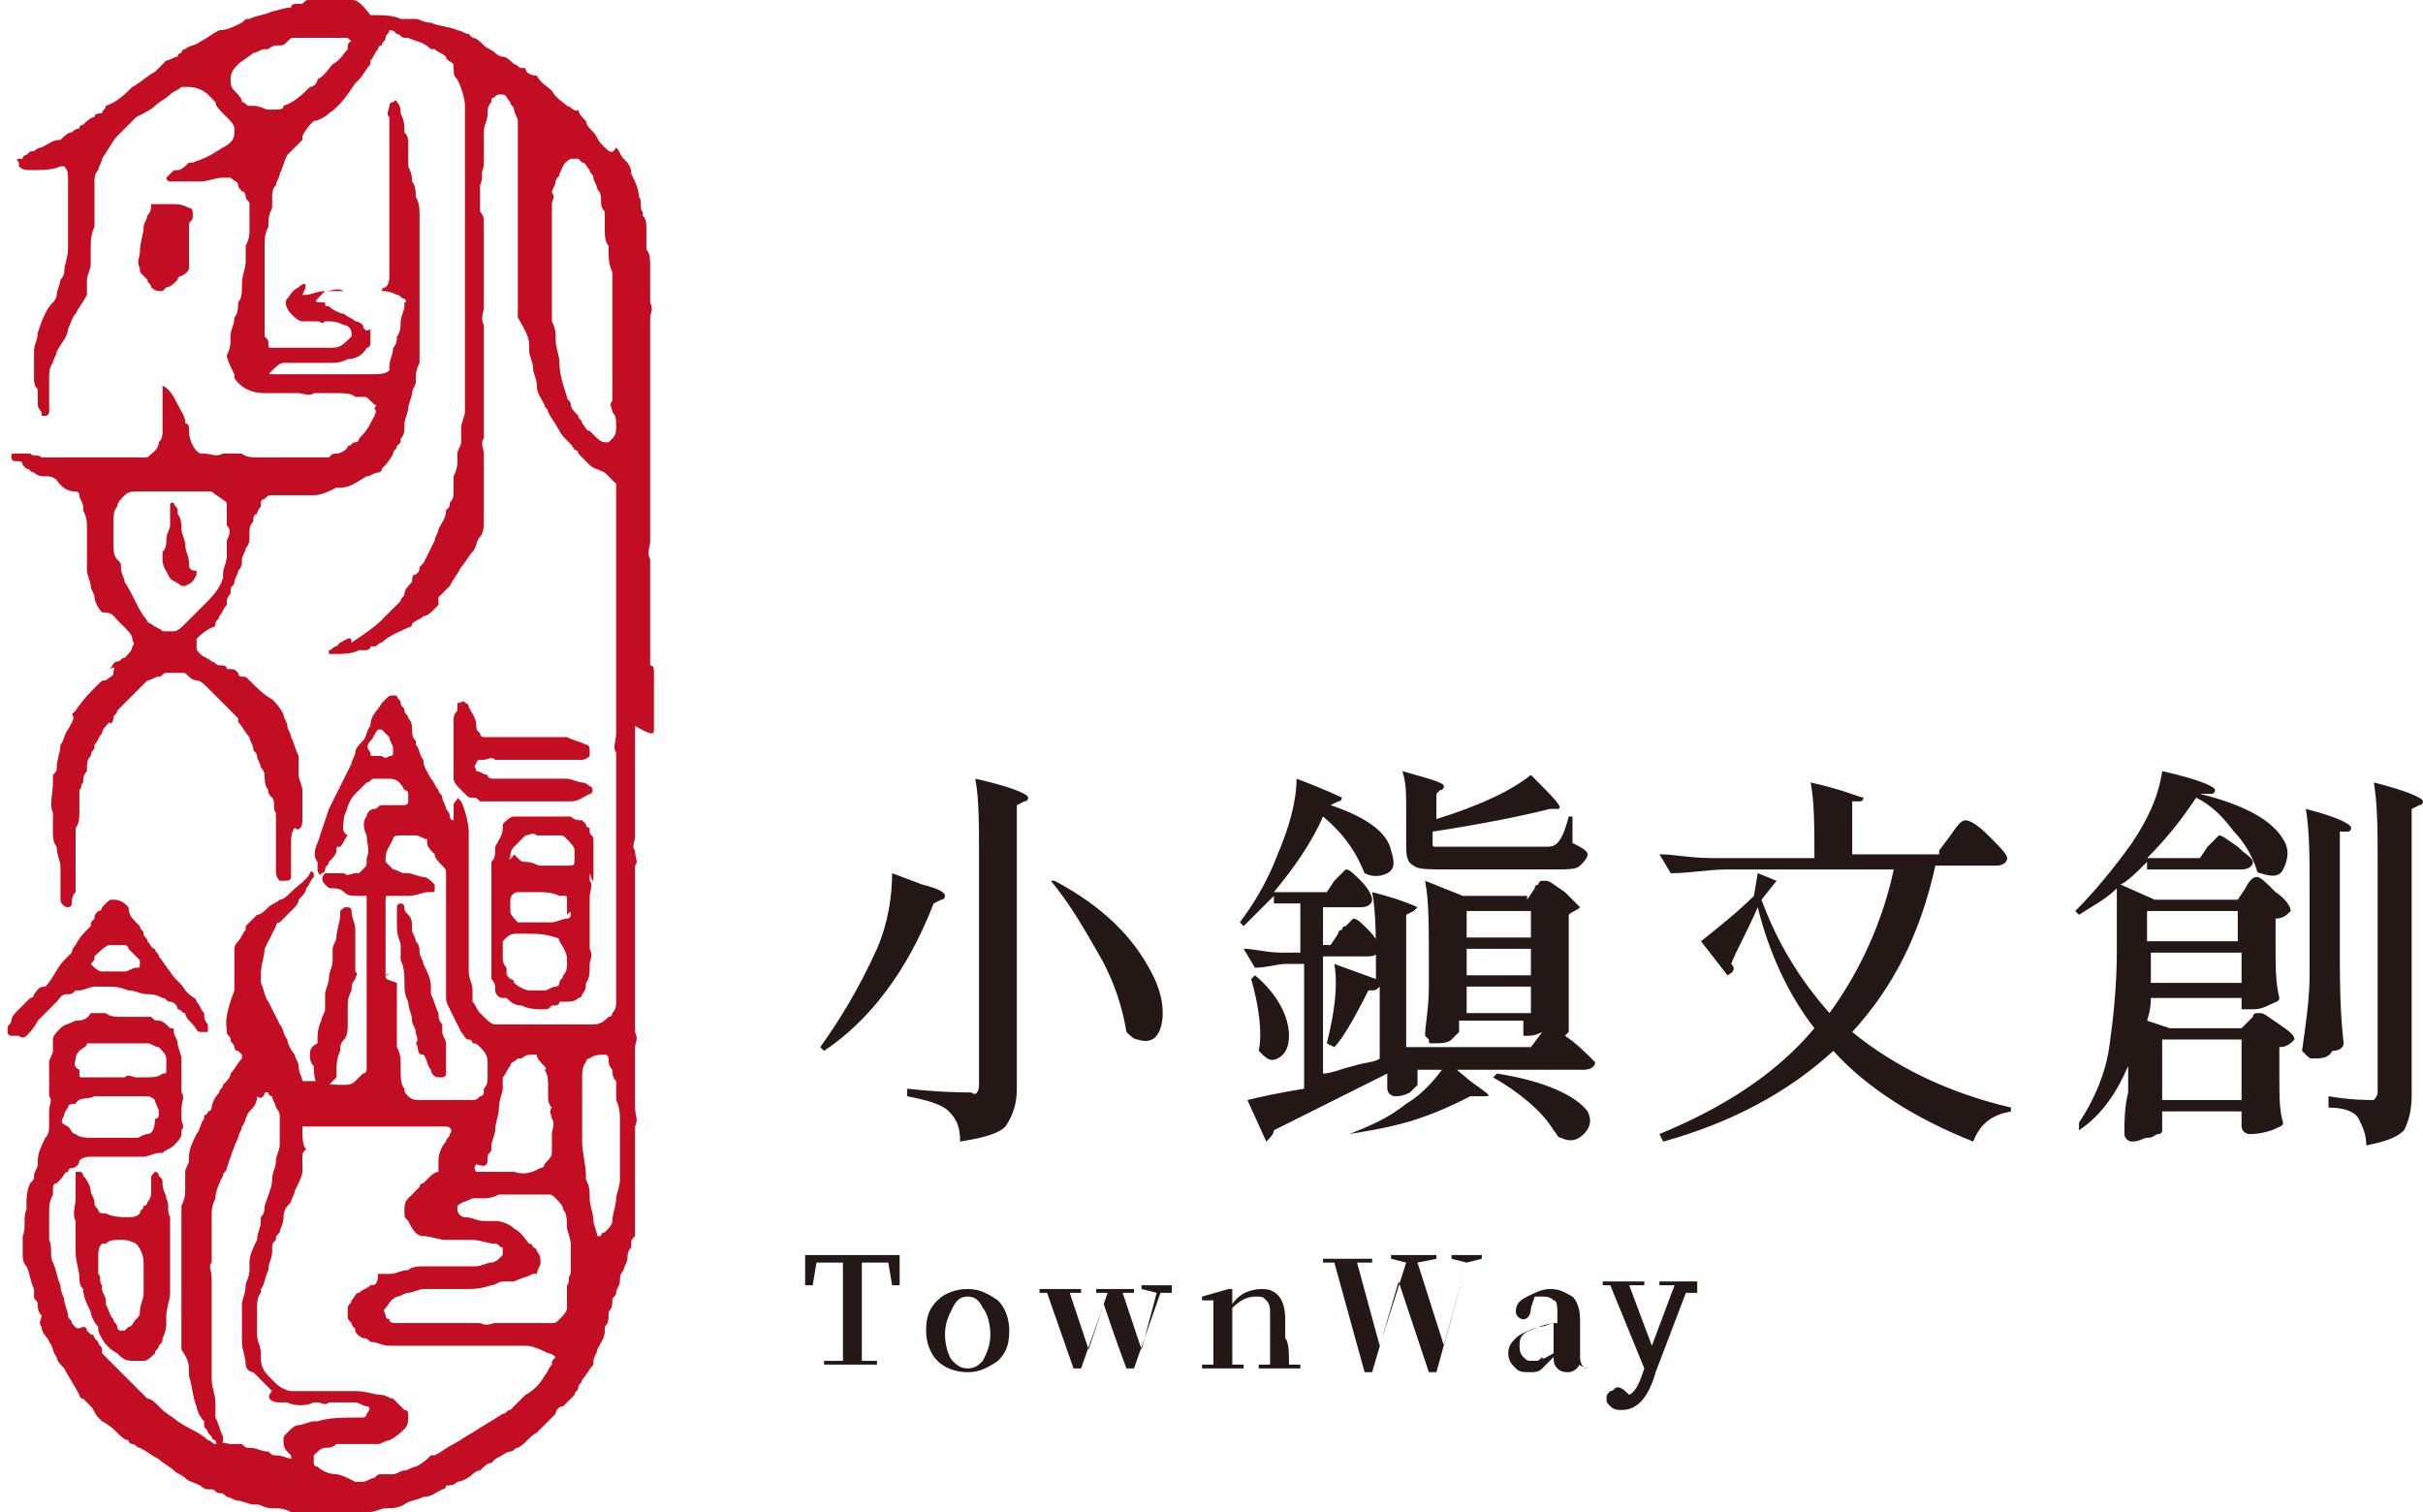 <?xml version="1.0" encoding="utf-8"?>
<!-- Generator: Adobe Illustrator 23.1.0, SVG Export Plug-In . SVG Version: 6.00 Build 0)  -->
<svg version="1.1" id="圖層_1" xmlns="http://www.w3.org/2000/svg" xmlns:xlink="http://www.w3.org/1999/xlink" x="0px" y="0px"
	 viewBox="0 0 64.1 40" style="enable-background:new 0 0 64.1 40;" xml:space="preserve">
<style type="text/css">
	.st0{fill:#C30D23;}
	.st1{fill:#231815;}
</style>
<g>
	<g>
		<path class="st0" d="M15.7,23.2c0,0,0-0.1,0-0.1c0-0.2,0-0.4,0-0.7c0,0,0,0,0,0c0-0.1,0-0.2,0-0.2c0-0.1-0.1-0.1-0.1-0.2
			c0,0,0,0,0-0.1c-0.1,0-0.1-0.1-0.1-0.1c0,0-0.1-0.1-0.1-0.1c-0.1,0-0.2,0-0.3-0.1c0,0-0.1,0-0.1,0c-0.2,0-0.3,0-0.5,0
			c0,0-0.1,0-0.1,0c0,0-0.1,0-0.1,0c-0.1,0-0.3,0-0.4,0c0,0-0.1,0-0.1,0c-0.1,0-0.2,0-0.2,0c0,0,0,0,0,0c-0.1,0-0.2,0.1-0.3,0.2
			c0,0,0,0,0,0.1c0,0.2-0.1,0.3-0.2,0.5c0,0,0,0.1,0,0.1c0,0.1,0,0.2-0.1,0.3c0,0,0,0.1,0,0.1c0,0,0,0,0,0.1c0,0.2,0,0.3,0,0.5
			c0,0.1,0,0.3,0,0.4c0,0.1,0,0.3,0,0.4c0,0,0,0.1,0,0.1c0,0.1,0,0.2,0,0.3c0,0.1,0,0.2,0,0.4c0,0.2,0,0.3,0,0.5c0,0.1,0,0.1,0,0.2
			c0,0,0,0.1,0,0.1c0.1,0.1,0.1,0.2,0.1,0.2c0,0,0,0.1,0,0.1c0,0.1,0.1,0.2,0.2,0.2c0,0,0,0,0.1,0c0.1,0.1,0.2,0.2,0.4,0.2
			c0.2,0.1,0.4,0.1,0.6,0.1c0.1,0,0.1,0,0.2-0.1c0,0,0,0,0,0c0.1,0,0.2,0,0.2-0.1c0,0,0.1,0,0.1,0c0.2,0,0.3,0,0.4-0.1
			c0,0,0.1,0,0.1-0.1c0.1-0.1,0.1-0.2,0.1-0.3c0.1-0.1,0.1-0.3,0.1-0.5c0-0.1,0.1-0.2,0-0.4c0-0.1,0-0.2,0-0.3c0-0.1,0-0.2,0-0.4
			c0,0,0-0.1,0-0.1c0-0.1,0-0.2,0-0.3c0-0.1,0-0.2,0-0.3c0-0.1,0.1-0.3,0-0.4c0-0.1,0-0.1,0-0.2C15.7,23.4,15.7,23.3,15.7,23.2
			C15.7,23.2,15.7,23.2,15.7,23.2z M13.5,22.7c0-0.1,0-0.2,0.1-0.3c0.1-0.1,0.1-0.1,0.2-0.2c0,0,0.1-0.1,0.1-0.1
			c0.1,0,0.2-0.1,0.3,0c0.1,0,0.2,0,0.3,0c0.1,0,0.1,0,0.2,0c0,0,0.1,0,0.1,0c0.1,0,0.1,0,0.2,0.1c0.1,0.1,0.2,0.2,0.2,0.3
			c0,0.1,0,0.1,0,0.2c0,0.2,0,0.2-0.2,0.2c-0.1,0-0.2,0-0.2,0c-0.1,0-0.2,0-0.3,0c-0.1,0-0.1,0-0.2,0c-0.1,0-0.2-0.1-0.4-0.1
			c-0.1,0-0.1,0-0.2-0.1c0,0,0,0-0.1-0.1C13.5,22.8,13.4,22.7,13.5,22.7z M15,25.4c0,0,0,0.1,0,0.1c0,0.1,0,0.2-0.1,0.3
			c0,0.1-0.1,0.1-0.1,0.2c0,0.1-0.1,0.1-0.1,0.1c-0.1,0-0.2,0.1-0.3,0.1c0,0,0,0-0.1,0c-0.1,0-0.2,0-0.3,0c-0.1,0-0.3-0.1-0.4-0.2
			c0,0,0-0.1-0.1-0.1c-0.1-0.1-0.1-0.1-0.1-0.2c0,0,0,0,0-0.1c-0.1-0.1-0.1-0.2-0.1-0.3c0-0.1,0-0.2,0-0.3c0,0,0-0.1,0-0.1
			c0,0,0.1-0.1,0.1-0.1c0.1-0.1,0.2-0.1,0.3-0.1c0.1,0,0.2,0,0.2,0c0.3,0,0.5,0,0.8,0.1c0,0,0.1,0,0.1,0.1C15,25.2,15,25.3,15,25.4z
			 M15.1,24.2c0,0.1-0.1,0.1-0.1,0.1c-0.1,0-0.3,0.1-0.4,0.1c-0.1,0-0.2,0-0.3,0c0,0,0,0,0,0c-0.1,0-0.2,0-0.3,0c0,0-0.1,0-0.1,0
			c0,0-0.1,0-0.1,0c0,0-0.1,0-0.1,0c-0.1-0.1-0.2-0.2-0.2-0.3c0-0.1,0-0.2,0-0.3c0-0.1,0.1-0.2,0.2-0.2c0.1,0,0.1,0,0.2,0
			c0.1,0,0.1,0,0.2,0c0,0,0.1,0,0.1,0c0.2,0,0.4,0,0.6,0.1c0,0,0.1,0,0.1,0c0.1,0,0.1,0,0.1,0.1c0,0,0,0.1,0,0.1c0,0,0,0.1,0,0.1
			c0,0.1,0,0.1,0,0.2C15.1,24.1,15.1,24.1,15.1,24.2z"/>
		<path class="st0" d="M12,20.3c0,0.1,0,0.2,0,0.3c0,0.1,0.1,0.2,0.2,0.3c0,0,0,0,0.1,0.1c0.1,0.1,0.1,0.1,0.2,0.1
			c0.1,0,0.1,0,0.2,0.1c0,0,0.1,0,0.1,0c0.2,0,0.4,0,0.7,0c0.1,0,0.2,0,0.2,0c0.1,0,0.2,0,0.2,0c0.1,0,0.1,0,0.2,0
			c0.1,0,0.3,0,0.4,0c0.1,0,0.1,0,0.2,0c0,0,0.1,0,0.1,0c0.1,0,0.1,0,0.2,0c0.1,0,0.1,0,0.1,0c0.2,0,0.3-0.1,0.5-0.2c0,0,0,0,0,0
			c0.1,0,0.1-0.2,0-0.2c0,0-0.1-0.1-0.2-0.1c-0.1,0-0.3-0.1-0.4-0.1c0,0-0.1,0-0.1,0c-0.1,0-0.1,0-0.1,0c-0.1,0-0.2,0-0.3,0
			c-0.1,0-0.2,0-0.3,0c-0.1,0-0.2,0-0.3,0c0,0-0.1,0-0.1,0c-0.2,0-0.3,0-0.5,0c-0.1,0-0.2,0-0.2,0c-0.1,0-0.2,0-0.2-0.1
			c-0.1,0-0.2-0.1-0.3-0.1c0,0,0,0,0,0c0-0.1-0.1-0.1,0-0.2c0-0.1,0.1-0.1,0.1-0.1c0,0,0.1,0,0.1,0c0.1,0,0.2-0.1,0.3,0
			c0,0,0.1,0,0.1,0c0.1,0,0.3,0,0.4,0c0.1,0,0.1,0,0.2,0c0.1,0,0.2,0,0.4,0c0.1,0,0.2,0,0.3,0c0.1,0,0.3,0,0.4,0c0.1,0,0.1,0,0.2,0
			c0.1,0,0.2,0,0.3,0c0.1,0,0.2-0.1,0.2-0.1c0,0,0,0,0-0.1c0-0.1,0-0.2-0.1-0.2c-0.2-0.1-0.3-0.1-0.5-0.2c0,0,0,0-0.1,0
			c-0.1,0-0.1,0-0.1,0c-0.1,0-0.1,0-0.2,0c-0.1,0-0.1,0-0.2,0c-0.2,0-0.3,0-0.5,0c-0.2,0-0.4,0-0.6,0c0,0,0,0,0,0
			c-0.1,0-0.1,0-0.2,0c-0.1,0-0.2,0-0.3,0c0,0-0.1,0-0.1-0.1c-0.1-0.1-0.1-0.1-0.1-0.2c0-0.2-0.1-0.3-0.2-0.5c0,0,0-0.1-0.1-0.1
			c0-0.1-0.1,0-0.2,0c0,0,0,0,0,0.1c0,0,0,0.1,0,0.1c-0.1,0.1-0.1,0.2-0.1,0.2c0,0.1,0,0.1,0,0.2c0,0.1,0,0.1,0,0.2
			c0,0.1,0,0.2,0,0.3c0,0.1,0,0.3,0,0.4C12,20.1,12,20.2,12,20.3z"/>
		<path class="st0" d="M10.6,25c0,0.1,0,0.2,0,0.3c0,0,0,0,0,0.1c0.1,0.2,0.1,0.4,0.1,0.6c0,0.2,0,0.3,0.1,0.5
			c0,0.2,0.1,0.3,0.1,0.5c0,0.1,0.1,0.2,0.1,0.3c0,0.1,0.1,0.2,0,0.3c0.1,0.1,0,0.3,0.2,0.3c0,0,0,0,0,0c0.1,0.1,0.1,0.3,0.2,0.4
			c0,0.1,0.1,0.2,0.2,0.2c0,0,0.1,0,0.1,0c0,0,0.1,0,0.1-0.1c0,0,0-0.1,0-0.1c0-0.1,0-0.1,0-0.2c0-0.1,0-0.2,0-0.3
			c0-0.1,0-0.2,0-0.2c0-0.1-0.1-0.2-0.1-0.3c0-0.1,0-0.1,0-0.2c-0.1-0.1-0.1-0.2-0.1-0.3c-0.1-0.2-0.1-0.3-0.2-0.5c0,0,0-0.1,0-0.1
			c0,0,0-0.1,0-0.1c0-0.2-0.1-0.4-0.2-0.6c0-0.1-0.1-0.2-0.1-0.3c0-0.1,0-0.2-0.1-0.3c0-0.1-0.1-0.2-0.1-0.3c0,0,0-0.1,0-0.1
			c0-0.1,0-0.2-0.1-0.3c-0.1-0.1-0.1-0.1-0.1-0.2c0,0,0-0.1-0.1-0.1c0,0-0.1,0-0.1,0.1c0,0.1,0,0.1,0,0.2c0,0.1,0,0.2,0,0.3
			C10.5,24.8,10.6,24.9,10.6,25z"/>
		<path class="st0" d="M8.2,27.6C8.2,27.6,8.2,27.5,8.2,27.6L8.2,27.6z"/>
		<path class="st0" d="M8.2,27.9c0,0.1,0,0.2,0.1,0.3c0,0.1,0,0.5,0.2,0.6c0,0,0.1,0,0.1,0l0,0c0,0,0,0,0,0c0.1-0.1,0.2-0.2,0.3-0.3
			c0,0,0,0,0,0C8.9,28.2,8.9,28,9,27.8c0-0.1,0-0.2,0.1-0.3c0.1-0.1,0.1-0.3,0.1-0.4c0,0,0,0,0-0.1c0-0.1,0-0.3,0-0.4
			c0-0.1,0-0.2,0.1-0.4c0-0.1,0-0.2,0.1-0.3c0-0.1,0.1-0.1,0-0.2c0,0,0-0.1,0-0.1c0-0.1,0-0.1,0-0.2c0-0.1,0-0.1,0-0.2
			c0-0.1,0-0.2,0-0.3c0,0,0-0.1,0-0.1c0-0.1,0-0.2,0-0.2c0-0.2-0.1-0.3-0.1-0.5c0,0,0-0.1-0.1-0.1c-0.1,0-0.1,0-0.2,0.1
			c0,0,0,0.1,0,0.1c0,0.2-0.1,0.4-0.1,0.6c0,0.1-0.1,0.2-0.1,0.3c0,0.1,0,0.2,0,0.3c0,0.2-0.1,0.3-0.1,0.5c0,0.1-0.1,0.3-0.1,0.4
			c0,0.1,0,0.1,0,0.2c0,0,0,0,0,0.1c0,0,0,0.1,0,0.1c0,0.1-0.1,0.2-0.1,0.3c-0.1,0.2-0.1,0.4-0.1,0.5l0,0c0,0,0,0.1,0,0.1
			C8.2,27.7,8.2,27.8,8.2,27.9z"/>
		<path class="st0" d="M5.1,5.7c0-0.1,0-0.2-0.1-0.2C4.8,5.4,4.7,5.4,4.6,5.4c-0.1,0-0.3,0-0.4,0c0,0-0.1,0-0.1,0c0,0-0.1,0-0.1,0
			C4,5.5,4,5.6,3.9,5.7c0,0.1-0.1,0.2-0.1,0.3C3.8,6.2,3.7,6.4,3.7,6.7c0,0.1-0.1,0.2,0,0.4c0,0.1,0,0.1,0.1,0.2
			c0,0,0.1,0.1,0.1,0.1c0,0.1,0.1,0.1,0.1,0.2C4,7.6,4.1,7.7,4.2,7.7c0,0,0.1,0,0.1,0c0,0,0.1-0.1,0.1-0.1c0.1,0,0.2-0.1,0.3-0.2
			c0-0.1,0.1-0.1,0.1-0.1C5,7.2,5,7.1,5,7.1c0,0,0-0.1,0-0.1c0-0.1,0-0.2,0-0.3c0-0.1,0-0.2,0-0.3c0-0.1,0-0.2,0-0.3
			c0,0,0-0.1,0-0.1c0,0,0-0.1,0-0.1C5.1,5.8,5.1,5.8,5.1,5.7z"/>
		<path class="st0" d="M5,14.9c0-0.2-0.1-0.3-0.1-0.5c0-0.1-0.1-0.3-0.1-0.4c0-0.1,0-0.3-0.1-0.4c0,0,0,0,0-0.1
			c0-0.1-0.1-0.1-0.1-0.2c0,0,0,0,0,0c-0.1,0-0.1,0-0.1,0.1c0,0,0,0.1,0,0.1c0,0.1,0,0.1,0,0.2c0,0.1,0,0.1,0,0.2
			c0,0.1-0.1,0.2-0.1,0.4c0,0.1,0,0.2-0.1,0.3c0,0.1,0,0.1,0,0.2c0,0.2,0.1,0.3,0.2,0.5c0.1,0.1,0.2,0.1,0.3,0.2c0,0,0.1,0,0.1,0
			c0.2-0.1,0.2-0.1,0.3-0.3c0,0,0-0.1,0-0.1C5,15.1,5,15,5,14.9C5,15,5,14.9,5,14.9z"/>
		<path class="st0" d="M2.1,33.8c0,0.1,0,0.2,0.1,0.3c0,0.2,0.1,0.4,0.2,0.6c0,0.1,0.1,0.3,0.2,0.4c0,0,0,0,0,0.1
			c0.1,0.3,0.3,0.5,0.5,0.6c0.1,0.1,0.2,0.2,0.4,0.2c0.1,0,0.2,0,0.3,0c0.1,0,0.2-0.1,0.3-0.2c0-0.1,0.1-0.1,0.1-0.2
			c0.1-0.1,0.1-0.1,0.1-0.2c0.1-0.2,0.1-0.3,0.1-0.5c0,0,0,0,0-0.1c0-0.2,0.1-0.4,0.1-0.6c0,0,0-0.1,0-0.1c0-0.1,0-0.3,0-0.4
			c0,0,0-0.1,0-0.1c0-0.2,0-0.3,0-0.5c0-0.3,0-0.5,0-0.8c0,0,0-0.1,0-0.1c-0.1-0.2,0-0.3-0.1-0.5c0-0.1-0.1-0.2-0.1-0.4
			c0-0.1,0-0.1-0.1-0.2c0,0,0-0.1-0.1-0.1C4,31.1,4,31.1,4,31.2c0,0,0,0.1,0,0.1c0,0.1,0,0.1,0,0.2c0,0.1,0,0.2-0.1,0.3
			c0,0,0,0.1-0.1,0.1c0,0.1-0.1,0.1-0.1,0.2c-0.1,0.1-0.2,0.1-0.3,0.1c-0.2,0-0.4,0-0.6-0.1c-0.1,0-0.2,0-0.2-0.1c0,0,0,0,0,0
			c-0.1-0.1-0.1-0.1-0.1-0.2c0-0.1-0.1-0.2-0.1-0.3c0-0.1-0.1-0.3-0.2-0.4c0,0,0-0.1-0.1-0.1c0,0-0.1,0-0.1,0c0,0.1,0,0.2,0,0.3
			c0,0.1,0,0.1,0,0.2c0,0.1,0,0.1,0,0.2c0,0.2-0.1,0.4,0,0.6c0,0.1,0,0.2,0,0.2c0,0.1,0,0.1,0,0.2c0,0.1,0,0.3,0,0.4
			C2,33.4,2.1,33.6,2.1,33.8C2.1,33.8,2.1,33.8,2.1,33.8z M2.6,33.2c0-0.1,0-0.2,0.1-0.3c0,0,0,0,0.1,0c0.1-0.1,0.2-0.1,0.4-0.1
			c0.1,0,0.2,0,0.4,0.1c0,0,0,0,0,0c0.1,0.1,0.2,0.3,0.2,0.5c0,0.1,0,0.2,0,0.4c0,0,0,0,0,0c0,0.1,0,0.1,0,0.2c0,0.1,0,0.1,0,0.2
			c0,0.2-0.1,0.3-0.1,0.5c0,0.1,0,0.1-0.1,0.2c-0.1,0.1-0.1,0.2-0.2,0.2c0,0-0.1,0.1-0.1,0.1c0,0-0.1,0-0.1,0
			c-0.1,0-0.1-0.1-0.1-0.1c0-0.1-0.1-0.1-0.1-0.2c-0.1-0.1-0.1-0.2-0.2-0.4c0,0,0-0.1,0-0.1c0-0.1-0.1-0.2-0.1-0.3c0,0,0,0,0-0.1
			c-0.1-0.1,0-0.2-0.1-0.3c0-0.1,0-0.1,0-0.2C2.6,33.4,2.6,33.3,2.6,33.2z"/>
		<path class="st0" d="M0.7,27.4C0.8,27.3,0.9,27.2,1,27c0.1-0.1,0.2-0.2,0.3-0.3c0.1-0.1,0.2-0.2,0.2-0.2c0.1-0.1,0.1-0.2,0.3-0.2
			c0.1,0,0.1,0,0.2-0.1c0,0,0,0,0.1,0c0.1,0,0.3-0.1,0.4-0.1c0.1,0,0.2,0,0.2,0c0.4,0,0.4,0,0.7,0.1c0.2,0,0.3,0.1,0.5,0.1
			c0.1,0,0.2,0,0.4,0.1c0.1,0,0.1,0.1,0.2,0.1c0.1,0,0.2,0.1,0.2,0.2c0.1,0,0.1,0.1,0.2,0.1C4.9,26.9,5,27,5.1,27.1
			c0.1,0.1,0.1,0.2,0.2,0.2c0.1,0,0.1,0,0.2,0c0,0,0,0,0-0.1c0,0,0,0,0-0.1c-0.1-0.1-0.1-0.2-0.1-0.3c-0.1-0.1-0.1-0.2-0.2-0.3
			c0-0.1-0.1-0.1-0.2-0.2c0,0,0,0-0.1-0.1c-0.1-0.2-0.3-0.3-0.4-0.5c0,0,0,0,0,0c-0.1-0.1-0.2-0.3-0.3-0.4c0-0.1-0.1-0.1-0.1-0.2
			C4,25.1,4,25,3.9,24.9c0-0.1-0.1-0.1-0.1-0.2c0-0.1-0.1-0.1-0.1-0.2c0,0-0.1-0.1-0.1-0.1c-0.1-0.1-0.2-0.2-0.2-0.4
			c-0.1-0.1-0.2-0.2-0.4-0.2c-0.1,0-0.1,0-0.2,0.1c0,0-0.1,0.1-0.1,0.1c0,0,0,0.1-0.1,0.1c-0.1,0.1-0.1,0.1-0.1,0.2
			c-0.1,0.1-0.1,0.1-0.1,0.2c0,0-0.1,0.1-0.1,0.1C2.2,24.7,2.1,24.8,2,25C2,25,1.9,25.1,1.9,25.2c-0.1,0.1-0.1,0.1-0.2,0.2
			c0,0,0,0,0,0c-0.2,0.2-0.3,0.5-0.5,0.7C1,26.1,1,26.2,0.9,26.3c0,0.1-0.1,0.1-0.1,0.1c-0.1,0.1-0.2,0.2-0.3,0.3c0,0,0,0,0,0
			c-0.1,0.1-0.2,0.2-0.2,0.3c0,0.1-0.1,0.1-0.1,0.2c0,0,0,0,0,0.1c0,0.1,0.1,0.1,0.1,0.1c0.1,0,0.1,0,0.2,0
			C0.6,27.5,0.7,27.4,0.7,27.4z M2.5,25.3C2.6,25.2,2.8,25,2.9,25C3,25,3,25,3,25c0.1,0,0.1,0,0.2,0c0.1,0,0.2,0,0.2,0.1
			c0.1,0.1,0.2,0.2,0.3,0.3c0,0,0,0,0,0.1c0,0.1,0,0.1-0.1,0.1c-0.1,0-0.2,0.1-0.3,0.1c-0.1,0-0.2,0-0.3,0c0,0,0,0-0.1,0
			c-0.1,0-0.1,0-0.2,0c-0.1,0-0.2-0.1-0.3-0.2C2.5,25.4,2.5,25.4,2.5,25.3z"/>
		<path class="st0" d="M17.3,19.3C17.3,19.3,17.3,19.3,17.3,19.3c0-0.2,0-0.4,0-0.5c0-0.1,0-0.3,0-0.4c0-0.1,0-0.2,0-0.2
			c0-0.1,0-0.3,0-0.4c0-0.1,0-0.2-0.1-0.2c0,0,0,0,0-0.1c0-0.2,0-0.4,0-0.6c0,0,0-0.1,0-0.1c0-0.1,0-0.2,0-0.3c0-0.1,0-0.3,0-0.4
			c0-0.1,0-0.1,0-0.2c0-0.1,0-0.1,0-0.2c0-0.1,0-0.2,0-0.3c0-0.1,0-0.2,0-0.3c0-0.1,0-0.2,0-0.3c0,0,0,0,0,0c-0.1-0.2,0-0.3,0-0.5
			c0-0.1,0-0.3,0-0.5c0-0.1,0-0.1,0-0.1c0-0.1,0-0.2,0-0.3c0-0.1,0-0.2,0-0.3c0,0,0-0.1,0-0.1c0-0.2,0-0.4,0-0.5c0-0.2,0-0.4,0-0.6
			c0-0.1,0-0.3,0-0.4c0-0.1,0-0.3,0-0.4c0,0,0,0,0-0.1c0-0.1,0-0.1,0-0.2c0,0,0-0.1,0-0.1c0,0,0-0.1,0-0.1c0-0.2,0-0.3,0-0.5
			c0,0,0,0,0-0.1c0-0.1,0-0.2,0-0.2c0-0.2,0-0.4,0-0.6c0,0,0-0.1,0-0.1c0-0.1,0-0.2,0-0.3c0-0.1,0-0.2,0-0.4c0-0.1,0.1-0.2,0-0.4
			c0,0,0,0,0,0c0-0.1,0-0.1,0-0.2c0-0.1,0-0.1,0-0.2c0-0.2,0-0.4,0-0.6c0-0.1,0-0.3-0.1-0.4c0,0,0,0,0-0.1c0-0.1,0-0.1,0-0.2
			c0,0,0-0.1,0-0.1c0,0,0,0,0-0.1c0-0.2,0-0.3-0.1-0.4c0,0,0-0.1,0-0.1c-0.1-0.1,0-0.3-0.1-0.4c0-0.2-0.1-0.4-0.2-0.6
			c0-0.2-0.1-0.3-0.2-0.4c-0.1-0.1-0.1-0.2-0.2-0.3C16.2,4.1,16.1,4,16,3.9c0,0,0,0-0.1-0.1c-0.1-0.1-0.1-0.2-0.2-0.3
			c-0.1-0.1-0.2-0.2-0.2-0.3c-0.1-0.1-0.2-0.2-0.2-0.3C15.2,3,15.1,2.8,15,2.8c0,0,0,0,0,0c-0.1-0.1-0.3-0.2-0.4-0.4
			c-0.1-0.1-0.3-0.2-0.4-0.4C14,2,13.9,1.9,13.9,1.8c0,0,0,0-0.1,0c-0.1,0-0.1-0.1-0.2-0.1c-0.1-0.1-0.2-0.2-0.3-0.2
			c0,0-0.1,0-0.2-0.1c-0.1-0.1-0.2-0.1-0.3-0.2C12.7,1.1,12.6,1,12.5,1c0,0,0,0,0,0c0,0-0.1-0.1-0.1-0.1c-0.1,0-0.2-0.1-0.3-0.1
			c-0.2-0.1-0.5-0.1-0.7-0.2c-0.2,0-0.3-0.1-0.4-0.1c0,0-0.1,0-0.1,0c0,0,0,0,0,0c0,0,0,0,0,0c0,0-0.1,0-0.1,0c0,0-0.1,0-0.1,0
			c0,0-0.1,0-0.1,0c-0.2-0.1-0.5-0.1-0.7-0.1c0,0-0.1,0-0.1,0C9.5,0,9.4,0,9.3,0c0,0-0.1,0-0.1,0C9,0,8.8,0,8.6,0C8.6,0,8.5,0,8.4,0
			C8.4,0,8.3,0,8.2,0C8.1,0,8.1,0,8,0.1c0,0-0.1,0-0.1,0c-0.1,0-0.2,0-0.2,0.1C7.5,0.2,7.3,0.3,7.2,0.3C7,0.4,6.8,0.4,6.6,0.5
			c-0.1,0-0.1,0-0.2,0.1C6.2,0.7,6,0.8,5.8,0.8C5.6,0.9,5.5,1,5.3,1.1C5.2,1.2,5,1.2,4.9,1.3c0,0-0.1,0-0.1,0.1c0,0-0.1,0-0.1,0.1
			C4.6,1.5,4.5,1.6,4.4,1.6C4.3,1.7,4.2,1.8,4.1,1.9C3.9,2,3.7,2.2,3.5,2.3C3.3,2.5,3.1,2.7,2.8,2.8C2.8,2.9,2.7,2.9,2.7,3
			C2.6,3,2.5,3,2.5,3.1C2.4,3.1,2.3,3.2,2.2,3.3c0,0-0.1,0-0.1,0.1C2.1,3.4,2,3.4,1.9,3.5C1.8,3.5,1.7,3.6,1.6,3.7
			C1.4,3.7,1.3,3.8,1.1,3.9C1.1,3.9,1,3.9,0.9,4C0.8,4,0.8,4,0.7,4.1c0,0-0.1,0-0.1,0.1c0,0-0.1,0-0.1,0c0,0-0.1,0,0,0.1
			c0,0,0,0,0,0.1c0.1,0.1,0.2,0.1,0.3,0.1c0.3,0,0.6,0,0.8-0.1c0,0,0.1,0,0.1,0c0.1,0.1,0.1,0.2,0.1,0.4c0,0.3,0,0.6,0,0.8
			c0,0.2,0,0.3,0,0.5c0,0,0,0.1,0,0.1c0,0.1,0,0.2,0,0.4c0,0.2-0.1,0.4-0.1,0.6c0,0.1-0.1,0.2-0.1,0.2c0,0.1-0.1,0.3-0.1,0.4
			c0,0.1-0.1,0.2-0.1,0.2C1.2,8.2,1.1,8.5,1,8.8c0,0.2-0.1,0.3-0.1,0.5c0,0.1,0,0.2,0,0.3c0,0.1,0,0.1,0,0.2c0,0.1,0,0.2,0,0.2
			c0,0.1,0,0.2,0.1,0.3C1,10.3,1,10.4,1,10.5c0,0.1,0,0.1,0,0.2c0,0.1,0.1,0.2,0.1,0.2c0,0,0,0.1,0,0.1c0,0,0,0,0.1,0
			c0,0,0.1,0,0.1-0.1c0-0.1,0-0.3,0-0.4c0-0.2,0-0.4,0-0.5c0-0.1,0-0.3,0.1-0.4c0-0.1,0.1-0.2,0.1-0.3c0.1-0.2,0.3-0.4,0.3-0.6
			C1.9,8.5,1.9,8.4,2,8.3c0.1-0.2,0.2-0.3,0.3-0.5c0-0.1,0-0.2,0-0.2c0-0.1,0-0.1,0-0.2c0-0.1,0.1-0.3,0.1-0.4c0,0,0-0.1,0-0.1
			c0-0.1,0-0.2,0-0.3c0-0.2,0-0.4,0.1-0.6c0-0.2,0-0.4,0-0.6c0-0.1,0-0.2,0-0.2c0-0.1,0-0.3,0-0.4c0-0.1,0-0.2,0.1-0.3
			c0-0.1,0.1-0.2,0.1-0.3C2.9,3.9,3,3.7,3.1,3.6c0.1-0.1,0.2-0.2,0.2-0.2c0.1-0.1,0.2-0.2,0.3-0.3C3.8,3,4,2.9,4.1,2.8
			c0.1-0.1,0.3-0.2,0.4-0.3c0.1-0.1,0.2-0.1,0.3-0.2c0,0,0.1,0,0.2,0c0.2,0,0.4,0.1,0.5,0.2c0.1,0.1,0.1,0.1,0.2,0.2
			C5.7,2.8,5.8,2.9,5.9,3C5.9,3,6,3.1,6,3.1c0.1,0.1,0.2,0.2,0.2,0.3c0,0,0,0.1,0,0.1c0,0.2-0.1,0.3-0.3,0.4
			C5.6,4.1,5.4,4.2,5.1,4.3c0,0-0.1,0-0.1,0C4.9,4.4,4.8,4.5,4.7,4.5c-0.1,0-0.1,0-0.2,0.1c0,0-0.1,0.1-0.1,0.1c0,0,0,0.1,0.1,0.1
			c0.1,0,0.3,0,0.4,0c0.1,0,0.2,0,0.3,0c0,0,0.1,0,0.1,0c0.2,0,0.4-0.1,0.6-0.1c0.1,0,0.1,0,0.2,0c0.1,0.1,0.2,0.1,0.2,0.2
			c0,0.1,0.1,0.1,0.1,0.2C6.4,5,6.5,5.1,6.5,5.2c0,0.1,0.1,0.1,0.1,0.2c0,0.2,0,0.5,0,0.7c0,0.1,0,0.2-0.1,0.4c0,0.1,0,0.2,0,0.4
			c0,0.2-0.1,0.4-0.1,0.6c0,0,0,0,0,0.1c0,0.1,0,0.3-0.1,0.4c0,0.1,0,0.3-0.1,0.4c0,0.2-0.1,0.3-0.1,0.5c0,0.2,0,0.3-0.1,0.5
			C6,9.5,6.1,9.7,6.2,9.9c0,0,0,0,0,0.1c0.2,0.3,0.5,0.4,0.8,0.4c0.1,0,0.2,0,0.3,0c0,0,0,0,0,0c0.1,0,0.3,0,0.4,0
			c0.1,0,0.1,0,0.2,0c0.1,0,0.3,0.1,0.4,0c0,0,0,0,0,0c0.1,0,0.3,0,0.4,0c0.1,0,0.1,0,0.2,0c0.2,0,0.4,0,0.5,0.1c0.1,0,0.1,0,0.2,0
			c0.1,0,0.1,0,0.2,0.1c0,0,0.1,0.1,0.1,0.1c0,0,0.1,0,0,0.1C10,10.9,9.9,11,9.8,11.2c-0.1,0.2-0.2,0.3-0.3,0.4c0,0,0,0.1-0.1,0.1
			c-0.1,0-0.1,0.1-0.2,0.1C9.2,11.9,9,12,8.9,12c-0.1,0-0.1,0-0.2,0.1c-0.1,0-0.1,0-0.2,0c-0.1,0-0.2,0-0.3,0c-0.1,0-0.2,0-0.3,0
			c0,0-0.1,0-0.1,0c-0.1,0-0.1,0-0.2,0c0,0-0.1,0-0.1,0c0,0-0.1,0-0.1,0c0,0,0,0,0,0c-0.1,0-0.2,0-0.3,0c-0.1,0-0.2,0-0.3,0
			c-0.1,0-0.3,0-0.4-0.1c-0.1,0-0.2,0-0.3,0c0,0,0,0-0.1,0c0,0-0.1,0-0.1,0c-0.2,0.1-0.3,0-0.5,0c0,0-0.1,0-0.1,0
			c-0.2-0.1-0.3-0.4-0.3-0.6c0-0.1,0-0.2-0.1-0.2c0-0.2-0.1-0.3-0.2-0.5c-0.1-0.2-0.2-0.4-0.4-0.5c0,0,0,0,0,0c0,0,0,0,0,0
			c0,0.1,0,0.2,0,0.2c0,0,0,0,0,0.1c0,0.1,0,0.1,0,0.2c0,0.1,0,0.1,0,0.2c0,0,0,0.1,0,0.1c0,0.1,0,0.2,0,0.4c0,0.1,0,0.2-0.1,0.3
			C4.2,11.9,4,12,3.9,12.1c0,0,0,0-0.1,0c-0.1,0-0.2,0-0.3,0c-0.1,0-0.2,0-0.3,0c-0.1,0-0.3,0-0.4,0c-0.1,0-0.3,0-0.4,0
			c-0.1,0-0.2,0-0.4,0c0,0-0.1,0-0.1,0c-0.1,0-0.2,0-0.2,0c-0.1,0-0.2,0-0.3,0c0,0-0.1,0-0.1,0c0,0-0.1,0-0.1,0c0,0-0.1,0-0.1,0
			c-0.1-0.1-0.2,0-0.3-0.1c0,0,0,0-0.1,0c-0.1,0-0.2,0-0.3,0c-0.1,0-0.1,0-0.1,0.1c0,0,0,0.1,0.1,0.1c0,0,0.1,0,0.1,0
			c0,0,0.1,0,0.1,0.1c0,0,0.1,0.1,0.1,0.1c0.1,0,0.1,0.1,0.2,0.1c0.1,0.1,0.2,0.1,0.3,0.1c0.1,0,0.2,0,0.3,0.1C1.7,13,1.9,13,2,13
			c0,0,0.1,0,0.1,0.1c0,0.1,0.1,0.2,0.1,0.3c0,0,0,0.1,0,0.1c0.1,0.2,0.1,0.3,0.1,0.5c0,0,0,0,0,0.1c0,0.1,0,0.2,0,0.2
			c0,0,0,0.1,0,0.1c0,0.1,0,0.1,0,0.2c0,0.1,0,0.1,0,0.2c0,0.1,0,0.1,0,0.2c0,0,0,0.1,0,0.1c0,0.1,0.1,0.3,0.1,0.4
			c0,0.1,0.1,0.2,0.1,0.3c0,0.1,0.1,0.3,0.2,0.4C3,16.2,3,16.3,3.1,16.4c0.1,0.1,0.1,0.1,0.2,0.2c0.1,0.1,0.2,0.2,0.2,0.3
			c0,0.1,0.1,0.1,0,0.2c0,0.1-0.1,0.2-0.2,0.3c-0.1,0-0.1,0.1-0.2,0.1c-0.1,0-0.1,0.1-0.2,0.2C3.1,17.6,3,17.7,3,17.8
			c0,0.1-0.1,0.1-0.2,0.2C2.7,18,2.7,18,2.6,18.1c-0.2,0.2-0.4,0.4-0.6,0.7c0,0,0,0-0.1,0.1C2,19,1.9,19.1,1.8,19.3
			c-0.1,0.1-0.1,0.3-0.2,0.4c0,0.2-0.1,0.4-0.1,0.6c0,0.1,0,0.1-0.1,0.2c0,0,0,0.1,0,0.1c0,0,0,0.1,0,0.1c0,0.3-0.1,0.6,0,0.8
			c0,0.1,0,0.2,0,0.3c0,0.1,0,0.1,0,0.2c0,0.1,0,0.3,0.1,0.4c0,0.2,0.1,0.4,0.1,0.5c0,0.1,0,0.2,0,0.4c0,0,0,0.1,0,0.1
			c0,0.1,0,0.3,0,0.4c0,0.1,0.1,0.2,0.2,0.2c0,0,0.1,0,0.1-0.1c0-0.1,0-0.2,0.1-0.3c0,0,0-0.1,0-0.1c0-0.1,0-0.3,0-0.4
			c0-0.1,0-0.2,0-0.3c0,0,0-0.1,0-0.1c0-0.1,0-0.3,0-0.4c0,0,0-0.1,0-0.1c0-0.1,0-0.2,0-0.3c0.1-0.1,0.1-0.3,0.1-0.5
			c0-0.1,0-0.3,0-0.4c0,0,0,0,0-0.1c0.1-0.1,0-0.1,0.1-0.2c0-0.1,0-0.2,0.1-0.3c0,0,0,0,0-0.1c0-0.1,0-0.2,0.1-0.3
			c0,0,0-0.1,0.1-0.2c0,0,0-0.1,0-0.1c0.1-0.1,0.1-0.2,0.2-0.3c0-0.1,0.1-0.2,0.2-0.3C2.9,19.2,3,19.1,3,19c0-0.1,0.1-0.1,0.1-0.2
			c0.1-0.1,0.2-0.2,0.3-0.3c0.1-0.1,0.2-0.2,0.3-0.3c0.1-0.1,0.1-0.1,0.2-0.2C4,18,4.1,17.9,4.2,17.9c0.1,0,0.1-0.1,0.2-0.1
			c0.1,0,0.2,0,0.3,0c0,0,0.1,0,0.1,0c0.1,0,0.1,0,0.2,0.1C5.1,18,5.2,18,5.2,18c0.1,0,0.2,0.1,0.3,0.2c0.1,0.1,0.1,0.1,0.2,0.2
			c0.2,0.2,0.4,0.4,0.6,0.6c0,0,0,0,0,0.1c0.1,0.1,0.2,0.3,0.3,0.4c0,0,0,0,0,0c0,0.1,0.1,0.2,0.1,0.3c0,0.1,0.1,0.1,0.1,0.2
			c0,0.1,0.1,0.2,0.1,0.3c0.1,0.1,0.1,0.2,0.1,0.2c0,0.1,0,0.3,0.1,0.4c0,0.1,0,0.1,0.1,0.2c0.1,0.1,0,0.3,0.1,0.4c0,0,0,0,0,0
			c0,0.1,0,0.2,0,0.3c0,0.1,0,0.1,0,0.2c0,0.1,0,0.3,0,0.4c0,0,0,0.1,0,0.1c0,0.1,0,0.3,0,0.4c0,0,0,0.1,0,0.1c0,0.1,0,0.2,0.1,0.3
			c0,0,0,0,0.1,0c0.1,0,0.2,0,0.2-0.1c0-0.1,0-0.1,0-0.2c0-0.1,0-0.2,0-0.3c0-0.1,0-0.3,0-0.4c0-0.1,0-0.3,0.1-0.4c0,0,0,0,0,0
			C7.9,22,8,21.9,8,21.7c0-0.1,0-0.2,0-0.3c0-0.1,0-0.2,0-0.3c0-0.1,0-0.1,0-0.2c0-0.1-0.1-0.3-0.1-0.4c0-0.1,0-0.2,0-0.4
			c0,0,0,0,0-0.1c-0.1-0.2-0.1-0.3-0.2-0.5c0-0.1-0.1-0.2-0.1-0.3c0-0.1-0.1-0.2-0.1-0.3c0,0,0,0,0,0c-0.1-0.2-0.2-0.3-0.3-0.4
			c-0.2-0.1-0.4-0.3-0.6-0.5c-0.1-0.1-0.1-0.1-0.2-0.1c0,0-0.1,0-0.1-0.1c-0.1-0.1-0.1-0.1-0.2-0.1c0,0,0,0-0.1,0
			c0-0.1-0.1-0.1-0.2-0.1c-0.1,0-0.1-0.1-0.2-0.1c-0.1-0.1-0.2-0.1-0.3-0.2c-0.1-0.1-0.1-0.1-0.1-0.2c0,0,0-0.1,0-0.1c0,0,0,0,0-0.1
			c0.1-0.1,0.2-0.2,0.4-0.3c0,0,0.1,0,0.1-0.1c0-0.1,0.1-0.1,0.1-0.2c0.1-0.1,0.1-0.2,0.2-0.3c0,0,0,0,0-0.1c0-0.1,0.1-0.2,0.1-0.2
			c0,0,0,0,0-0.1c0-0.1,0.1-0.1,0.1-0.2c0-0.1,0.1-0.2,0.1-0.3c0,0,0,0,0,0c0.1-0.1,0.1-0.2,0.1-0.2c0,0,0,0,0,0c0,0,0,0,0-0.1
			c0-0.1,0.1-0.2,0.1-0.3c0.1-0.1,0.1-0.2,0.1-0.3c0,0,0-0.1,0-0.1c0-0.1,0-0.2,0.1-0.3c0-0.1,0-0.2,0.1-0.2c0-0.1,0.1-0.2,0.1-0.2
			c0,0,0,0,0-0.1c0,0,0-0.1,0.1-0.1c0.1-0.1,0.1-0.1,0.2-0.1c0.1,0,0.2,0,0.4,0c0.1,0,0.2,0,0.3,0c0.1,0,0.3,0,0.4,0
			c0.2,0,0.4-0.1,0.6-0.2c0,0,0,0,0.1,0c0.3,0,0.5-0.2,0.7-0.3c0,0,0,0,0,0c0.1,0,0.2-0.1,0.3-0.1c0,0,0.1,0,0.1-0.1
			c0.1-0.1,0.2-0.2,0.3-0.4c0-0.1,0.1-0.1,0.1-0.2c0,0,0.1-0.1,0.1-0.1c0,0,0-0.1,0-0.1c0.1-0.1,0.1-0.2,0.1-0.3c0,0,0,0,0-0.1
			c0-0.1,0.1-0.3,0.1-0.4c0-0.1,0.1-0.3,0.1-0.4c0-0.1,0.1-0.2,0.1-0.3c0-0.2,0-0.3,0.1-0.5c0-0.1,0-0.2,0-0.2c0-0.1,0-0.2,0-0.3
			c0-0.1,0-0.1,0-0.2c0-0.1,0-0.3,0-0.4c0-0.1,0-0.2,0-0.3c0,0,0-0.1,0-0.1c0-0.1,0-0.1,0-0.2c0-0.1,0-0.1,0-0.2c0,0,0-0.1,0-0.1
			c0-0.2,0-0.3,0-0.5c0,0,0-0.1,0-0.1c0-0.1,0-0.3,0-0.4c0-0.1,0-0.3,0-0.4c0,0,0-0.1,0-0.1c0-0.1,0-0.2,0-0.3c0,0,0-0.1,0-0.1
			c0-0.2,0-0.3-0.1-0.5c0-0.1,0-0.3-0.1-0.4c0-0.1,0-0.2-0.1-0.4c0-0.1,0-0.2,0-0.3c0-0.1,0-0.2,0-0.3c0-0.1,0-0.2-0.1-0.3
			c0-0.2,0-0.3-0.1-0.5c0-0.1,0-0.2-0.1-0.3c0,0,0-0.1-0.1,0c0,0-0.1,0-0.1,0.1c0,0.1-0.1,0.2,0,0.3c0,0.1,0,0.2,0,0.3
			c0,0.1,0,0.2,0,0.3c0,0,0,0.1,0,0.1c0,0.1,0,0.2,0,0.4c0,0.1,0,0.1,0,0.2c0,0.1,0,0.1,0,0.2c0,0,0,0,0,0c0,0.1,0,0.2,0,0.3
			c0,0.1,0,0.3,0,0.4c0,0.1,0,0.2,0,0.3c0,0.1,0,0.1,0,0.2c0,0.1,0,0.1,0,0.2c0,0,0,0,0,0.1c0,0.1,0,0.1,0,0.2c0,0,0,0.1,0,0.1
			c0,0.2,0,0.3,0,0.5c0,0.1,0,0.1,0,0.2c0,0.1,0,0.1,0,0.2c0,0.1,0,0.2-0.1,0.3c0,0-0.1,0-0.1,0.1c0,0-0.1,0-0.1,0
			c-0.1,0-0.3,0-0.4,0c-0.1,0-0.1,0-0.2,0c-0.1,0-0.3,0-0.4,0c-0.1,0-0.1,0-0.2,0c-0.1,0-0.1,0-0.2,0c-0.2,0-0.4,0.1-0.5,0.1
			c0,0,0,0-0.1,0C8.2,7.4,8,7.5,7.9,7.6C7.7,7.7,7.7,7.8,7.6,7.9c-0.1,0.1,0,0.3,0.1,0.4C7.8,8.4,7.9,8.5,8,8.5c0.1,0,0.1,0,0.2,0
			c0.1,0,0.1,0,0.2,0c0.1,0,0.1,0.1,0.2,0c0.2,0,0.3,0,0.5,0.1c0.1,0,0.2,0.1,0.2,0.2c0,0,0,0.1,0,0.1C9.1,9.1,9,9.2,8.8,9.2
			c-0.3,0-0.6,0-0.9,0c-0.1,0-0.2,0-0.3,0c-0.1,0-0.3,0-0.4,0c-0.1,0-0.1,0-0.1-0.1c0-0.1,0-0.1-0.1-0.2C7,8.9,7,8.8,7,8.7
			c0-0.1,0-0.2,0-0.2c0-0.1,0-0.3,0-0.4C7,8,7,8,7,7.9c0-0.1,0-0.2,0-0.3c0-0.2,0-0.3,0-0.5c0,0,0,0,0-0.1c0-0.2,0-0.4,0-0.5
			c0-0.2,0-0.3,0.1-0.5c0-0.2,0-0.3,0.1-0.5c0-0.1,0-0.2,0-0.3c0-0.1,0-0.2,0.1-0.3c0-0.1,0.1-0.2,0.1-0.3c0.1-0.2,0.1-0.3,0.2-0.5
			C7.7,4,7.8,3.9,8,3.7c0,0,0,0,0-0.1c0.1-0.2,0.2-0.3,0.3-0.4C8.4,3.2,8.6,3.1,8.7,3c0.3-0.2,0.5-0.5,0.7-0.8c0,0,0,0,0.1-0.1
			c0.1-0.1,0.2-0.3,0.3-0.4c0,0,0,0,0-0.1c0.1-0.1,0.1-0.2,0.2-0.3c0,0,0-0.1,0.1-0.1c0-0.1,0.1-0.1,0.1-0.2c0-0.1,0.1-0.1,0.1-0.2
			c0.1,0,0.1,0,0.2,0.1c0.1,0,0.1,0.1,0.2,0.1c0,0,0.1,0,0.1,0c0.2,0.1,0.4,0.1,0.6,0.3c0,0,0,0,0.1,0c0.1,0.1,0.2,0.1,0.3,0.2
			c0,0,0,0,0,0c0,0.1,0.1,0.1,0.2,0.2C12,2,12,2,12.1,2.1c0.1,0.2,0.2,0.5,0.2,0.7c0,0.1,0,0.2,0,0.3c0,0,0,0,0,0c0,0.1,0,0.2,0,0.4
			c0,0.1,0,0.2,0,0.2c0,0.2,0,0.3,0,0.5c0,0,0,0,0,0.1c0,0.1,0,0.1,0,0.2c0,0,0,0.1,0,0.1c0,0.3,0,0.6,0,1c0,0.1,0,0.2,0,0.3
			c0,0.1,0,0.1,0,0.2c0,0,0,0.1,0,0.1c0,0.1,0,0.1,0,0.2c0,0,0,0.1,0,0.1c0,0.1,0,0.1,0,0.1c0,0.3,0,0.6,0,0.9c0,0.1,0,0.1,0,0.2
			c0,0.1,0,0.1,0,0.2c0,0,0,0.1,0,0.1c0,0.2,0,0.3,0,0.5c0,0.2,0,0.5,0,0.7c0,0,0,0.1,0,0.1c0,0.2,0,0.3,0,0.5c0,0.1,0,0.2,0,0.3
			c0,0.1,0,0.1,0,0.2c0,0.1,0,0.2,0,0.3c0,0.1,0,0.2,0,0.3c0,0.1-0.1,0.3-0.1,0.4c0,0,0,0.1,0,0.1c0,0.1,0,0.1,0,0.2
			c0,0,0,0.1,0,0.1c0,0.1-0.1,0.2-0.1,0.3c0,0.1,0,0.1,0,0.2c0,0.1,0,0.2-0.1,0.4c0,0.1,0,0.3,0,0.4c0,0.1,0,0.2-0.1,0.3
			c0,0.1,0,0.1-0.1,0.2c0,0.2-0.1,0.3-0.2,0.5c0,0.1-0.1,0.2-0.1,0.3c-0.1,0.2-0.2,0.4-0.3,0.6c0,0-0.1,0.1-0.1,0.1
			c0,0.1,0,0.1-0.1,0.2c-0.1,0-0.1,0.1-0.1,0.2c0,0,0,0,0,0c-0.1,0.1-0.2,0.2-0.2,0.3c0,0.1-0.1,0.1-0.1,0.2
			c-0.2,0.2-0.3,0.3-0.5,0.5c-0.2,0.2-0.5,0.4-0.8,0.6C9.3,16.8,9.2,16.9,9,17c0,0-0.1,0.1-0.1,0.1c-0.1,0-0.1,0.1-0.2,0.1
			c0,0,0,0.1,0,0.1c0,0,0.1,0,0.1,0c0.3,0,0.5,0,0.7-0.1c0,0,0.1,0,0.1,0c0.1,0,0.2,0,0.2-0.1c0,0,0.1,0,0.1,0
			c0.1,0,0.1-0.1,0.2-0.1c0.2-0.2,0.5-0.3,0.7-0.4c0,0,0.1,0,0.1-0.1c0.1-0.1,0.2-0.1,0.3-0.2c0.1,0,0.2-0.1,0.2-0.1
			c0.1-0.1,0.1-0.1,0.2-0.2c0,0,0,0,0-0.1c0,0,0-0.1,0-0.1c0.1-0.1,0.2-0.2,0.3-0.3c0.1-0.2,0.2-0.3,0.3-0.5
			c0.1-0.1,0.2-0.3,0.3-0.4c0.1-0.1,0.1-0.3,0.2-0.4c0.1-0.1,0.1-0.3,0.1-0.5c0-0.1,0-0.1,0-0.2c0-0.1,0-0.1,0-0.2
			c0-0.1,0-0.2,0-0.3c0,0,0-0.1,0-0.1c0,0,0-0.1,0-0.1c0-0.1,0-0.3,0-0.4c0-0.1,0-0.2,0-0.3c0,0,0-0.1,0-0.1c0-0.1-0.1-0.3,0-0.4
			c0,0,0,0,0-0.1c0,0,0-0.1,0-0.1c0,0,0-0.1,0-0.1c0-0.1,0-0.1,0-0.2c0-0.2,0-0.3,0-0.5c0-0.4,0-0.7,0-1.1c0-0.1,0-0.1,0-0.2
			c0-0.1,0-0.1,0-0.2c0-0.1,0-0.1,0-0.2c0-0.1,0-0.2,0-0.3c0,0,0,0,0,0c-0.1-0.2,0-0.3,0-0.5c0-0.1,0-0.2,0-0.2c0,0,0-0.1,0-0.1
			c0-0.1,0-0.2,0-0.4c0-0.1,0-0.2,0-0.4c0,0,0-0.1,0-0.1c0-0.1,0-0.1,0-0.2c0,0,0-0.1,0-0.2c0-0.1,0-0.2,0-0.3c0-0.1,0-0.2,0-0.3
			c0-0.1,0-0.2-0.1-0.3c0,0,0-0.1,0-0.1c0,0,0-0.1,0-0.1c0-0.2,0-0.3,0-0.5c0.1-0.2,0-0.3,0.1-0.5c0,0,0,0,0,0c0-0.1,0-0.2,0-0.3
			c0,0,0-0.1,0-0.1c0-0.2,0-0.4,0-0.5c0-0.2,0.1-0.3,0.1-0.5c0-0.1,0-0.2,0.1-0.3c0,0,0,0,0-0.1c0.1,0,0.1-0.1,0.2-0.1
			c0,0,0.1,0,0.1,0c0.1,0,0.1,0.1,0.2,0.2c0,0.1,0.1,0.1,0.1,0.2c0,0.1,0.1,0.2,0.1,0.3c0,0.1,0,0.2,0,0.2c0,0.1,0,0.2,0,0.3
			c0,0.2,0,0.3,0,0.5c0,0.1,0,0.3,0,0.4c0,0.1,0,0.2,0,0.3c0,0,0,0,0,0.1c0,0.1,0,0.1,0,0.2c0,0.1,0,0.2,0,0.3c0,0.2,0,0.3,0,0.5
			c0,0.1,0,0.2,0,0.2c0,0,0,0.1,0,0.1c0,0.1,0,0.2,0,0.3c0,0.2,0,0.5,0,0.7c0,0.2,0,0.4,0,0.5c0,0,0,0.1,0,0.1c0,0.1,0,0.2,0,0.4
			c0,0,0,0.1,0,0.1C14,8.9,14,9,14,9.2c0,0,0,0,0,0.1c0,0.1,0.1,0.3,0.1,0.4c0,0.2,0.1,0.3,0.1,0.5c0,0.2,0.1,0.3,0.2,0.5
			c0,0.1,0.1,0.1,0.1,0.2c0.1,0.2,0.2,0.3,0.3,0.5c0.1,0.2,0.3,0.3,0.4,0.5c0,0,0.1,0,0.1,0.1c0.1,0.1,0.2,0.2,0.3,0.3
			c0.1,0.1,0.2,0.1,0.4,0.2c0.1,0.1,0.2,0.2,0.3,0.3c0,0,0,0,0,0c0,0,0,0.1,0,0.1c0,0.1,0,0.3,0,0.4c0,0,0,0.1,0,0.1
			c0,0.3,0,0.6,0,0.9c0,0.2,0,0.4,0,0.6c0,0.2,0,0.3,0,0.5c0,0.2,0,0.3,0,0.5c0,0.1,0,0.1,0,0.2c0,0.1,0,0.1,0,0.2
			c0,0.1,0,0.2,0,0.2c0,0,0,0.1,0,0.1c0,0.3,0,0.5,0,0.8c0,0,0,0,0,0c0,0.1,0,0.2,0,0.4c0,0.1,0,0.1,0,0.2c0,0.3,0,0.6,0,0.9
			c0,0.2,0,0.4,0,0.5c0,0.2-0.1,0.4,0,0.5c0,0.1,0,0.1,0,0.2c0,0,0,0.1,0,0.1c0,0.1,0,0.2,0,0.4c0,0.2,0,0.4,0,0.6
			c0,0.1,0,0.3,0,0.4c0,0.2,0,0.4,0,0.6c0,0.1,0,0.1,0,0.2c0,0.2,0,0.4,0,0.6c0,0.1,0,0.2,0,0.3c0,0.1,0,0.2,0,0.3
			c0,0.1,0,0.3,0,0.4c0,0.5,0,1,0,1.5c0,0.3,0,0.7,0,1c0,0.1,0,0.2-0.1,0.3c0,0,0,0.1-0.1,0.1c-0.1,0.1-0.2,0.2-0.4,0.2
			c0,0-0.1,0-0.1,0c0,0-0.1,0-0.1,0c-0.1,0-0.2,0-0.3,0c-0.1,0-0.2,0-0.3,0c0,0,0,0-0.1,0c0,0,0,0-0.1,0c-0.1,0-0.2,0-0.3,0
			c-0.1,0-0.3,0-0.4,0c-0.1,0-0.1,0-0.2,0c-0.1,0-0.2,0-0.3,0c-0.1,0-0.3,0-0.4,0c-0.1,0-0.2-0.1-0.3-0.2c0,0-0.1-0.1-0.1-0.1
			c-0.1-0.1-0.1-0.2-0.2-0.3c0-0.1,0-0.2,0-0.3c0-0.2-0.1-0.3-0.1-0.5c0-0.1,0-0.2,0-0.3c0-0.1,0-0.1,0-0.2c0,0,0-0.1,0-0.1
			c0-0.4,0-0.7,0-1.1c0-0.1,0-0.2,0-0.3c0,0,0-0.1,0-0.1c0-0.1,0-0.1,0-0.2c0-0.1,0-0.1,0-0.2c0-0.2,0-0.4,0-0.6c0-0.1,0-0.3,0-0.4
			c0-0.1,0-0.1,0-0.2c0-0.2-0.1-0.6-0.2-0.8c0,0-0.1-0.1-0.1-0.1c0,0,0,0,0,0c0,0.1-0.1,0.1-0.1,0.2c0,0.1,0,0.2,0,0.3
			c0,0,0,0.1,0,0.1c0,0,0,0,0,0c-0.1,0-0.1-0.1-0.1-0.1c0-0.1-0.1-0.2-0.1-0.2c0-0.1-0.1-0.2-0.1-0.3c0-0.1-0.1-0.1-0.1-0.2
			c-0.1-0.1-0.1-0.2-0.2-0.3c-0.1-0.2-0.2-0.3-0.2-0.5c-0.1-0.1-0.1-0.3-0.2-0.4c0,0,0-0.1,0-0.1c-0.1-0.1-0.1-0.2-0.1-0.3
			c0-0.1,0-0.2-0.1-0.3c0-0.1-0.1-0.1-0.1-0.2c0-0.1-0.1-0.1-0.1-0.2c0-0.1-0.1-0.1-0.1-0.2c0,0-0.1,0-0.1,0c-0.1,0-0.1,0-0.2,0.1
			c0,0-0.1,0.1-0.1,0.1c-0.1,0.2-0.3,0.3-0.3,0.6c0,0,0,0,0,0c-0.1,0.1-0.1,0.3-0.2,0.4c-0.1,0.1-0.2,0.2-0.2,0.3
			c0,0.1-0.1,0.2-0.1,0.3c-0.1,0.2-0.2,0.4-0.3,0.6c-0.1,0.2-0.2,0.4-0.3,0.6c-0.1,0.3-0.2,0.6-0.3,0.9c-0.1,0.2-0.1,0.4,0,0.5
			c0,0.1,0,0.1,0,0.2c0,0.1,0.1,0.2,0.1,0.1c0,0,0.1,0,0.1-0.1c0-0.1,0.1-0.1,0.1-0.2c0.1-0.1,0.2-0.2,0.2-0.3c0-0.1,0-0.1,0.1-0.1
			c0.1-0.1,0.1-0.2,0.2-0.3C9,22,9.1,21.8,9.1,21.6c0.1-0.2,0.1-0.4,0.3-0.6c0,0,0,0,0,0c0.1-0.1,0.2-0.2,0.3-0.3
			c0.1,0,0.1-0.1,0.2-0.1c0.1,0,0.1,0,0.2,0c0.1,0,0.1,0,0.2,0c0.2,0,0.3,0.1,0.4,0.3c0,0,0.1,0,0.1,0.1c0,0,0,0,0,0.1
			c0,0,0,0,0,0.1c0,0.1-0.1,0.1-0.1,0.1c-0.1,0-0.3,0-0.4,0c-0.1,0-0.2,0-0.2,0c-0.1,0-0.1,0.1-0.2,0.1c-0.1,0-0.2,0.1-0.2,0.2
			c-0.1,0.1-0.1,0.3,0,0.5c0,0.2,0.1,0.4,0,0.6c0,0,0,0.1,0,0.1c0,0.1,0,0.1-0.1,0.2c0,0-0.1,0.1-0.1,0.1c0,0,0,0-0.1,0
			c-0.1,0-0.2,0.1-0.3,0c0,0-0.1,0-0.1,0c-0.1,0-0.2,0-0.3,0c0,0,0,0-0.1,0c-0.1,0.1-0.1,0.2,0,0.3c0.1,0.1,0.1,0.1,0.2,0.1
			c0.1,0,0.2,0,0.3,0.1c0.1,0.1,0.2,0.1,0.4,0.1c0,0,0.1,0,0.1,0c0,0,0,0,0.1,0c0,0.1,0,0.1,0,0.2c0,0,0,0.1,0,0.1
			c0,0.1,0,0.2,0,0.2c0,0.1,0,0.1,0,0.1c0,0,0,0,0,0.1c0,0.1,0,0.2,0,0.3c0,0.1,0,0.1,0,0.2c0,0.1,0,0.1,0,0.2c0,0,0,0.1,0,0.1
			c0,0.1,0,0.1,0,0.2c0,0.1,0,0.1,0,0.2c0,0,0,0.1,0,0.1c0,0.2,0,0.3,0,0.5c0,0.1,0,0.3,0,0.4c0,0.2,0,0.4,0,0.5c0,0,0,0.1,0,0.1
			c0,0.1,0,0.2,0,0.3c0,0,0,0.1,0,0.1c0,0.1,0,0.2,0,0.4c0,0,0,0.1,0,0.1c0,0.1,0,0.1,0,0.1c0,0,0,0.1,0,0.1c0,0,0,0.1-0.1,0.1
			c0,0-0.1,0.1-0.1,0.1c0,0-0.1,0.1-0.1,0.1c-0.1,0.1-0.2,0.1-0.3,0.1c-0.2,0-0.5,0-0.7-0.1c0,0-0.1,0-0.1,0c-0.1,0-0.2,0-0.3,0
			c0,0,0,0,0,0c0-0.1-0.1-0.2-0.1-0.4c0-0.1-0.1-0.2-0.1-0.3c-0.1-0.1-0.2-0.3-0.2-0.4c-0.1-0.1-0.1-0.3-0.2-0.4
			c-0.1-0.2-0.2-0.4-0.3-0.6c-0.1-0.1-0.1-0.3-0.2-0.5c0-0.1,0-0.1,0-0.2c0-0.3,0.1-0.5,0.1-0.7c0.1-0.2,0.2-0.4,0.3-0.6
			c0,0,0-0.1,0.1-0.1c0.1-0.1,0.2-0.2,0.4-0.4c0,0,0.1-0.1,0.1-0.2c0.1-0.1,0.2-0.2,0.2-0.3c0.1-0.1,0.1-0.2,0.2-0.3
			c0-0.1,0-0.1,0-0.1c0,0-0.1-0.1-0.1,0c-0.1,0.2-0.3,0.3-0.5,0.5c-0.1,0.1-0.2,0.2-0.3,0.2c-0.1,0.1-0.2,0.1-0.3,0.2
			c-0.1,0.1-0.2,0.2-0.3,0.2c-0.1,0.1-0.2,0.2-0.3,0.3c0,0,0,0,0,0.1c-0.1,0.1-0.1,0.2-0.2,0.3c0,0-0.1,0.1-0.1,0.2c0,0,0,0,0,0.1
			c0,0,0,0.1,0,0.1c0,0.1,0,0.2,0,0.3c0,0.1,0,0.1,0,0.2c0,0.1,0,0.2,0,0.3c0,0,0,0.1,0,0.1C5.9,27,6,27.1,6,27.3c0,0,0,0,0,0
			c0,0.1,0.1,0.1,0.1,0.2c0,0.1,0.1,0.1,0.1,0.2c0,0,0,0.1,0.1,0.1c0,0,0,0,0.1,0.1c0,0,0,0.1,0,0.1c0,0,0,0,0,0
			c-0.1,0.1-0.2,0.3-0.3,0.4c0,0.1-0.1,0.2-0.2,0.3c0,0.1-0.1,0.1-0.1,0.2c-0.1,0.1-0.2,0.3-0.2,0.4c0,0,0,0.1-0.1,0.1
			c0,0,0,0.1-0.1,0.1c0,0,0,0.1,0,0.1c-0.1,0.1-0.1,0.3-0.2,0.4c-0.1,0.2-0.2,0.4-0.2,0.6c0,0,0,0.1,0,0.1c0,0.1-0.1,0.2-0.1,0.3
			c0,0.1,0,0.3,0,0.4c0,0.2,0,0.3-0.1,0.5c0,0.1,0,0.1,0,0.2c0,0.1,0,0.2,0,0.3c0,0.1,0,0.2,0,0.3c0,0.2,0,0.4,0,0.6
			c0,0,0,0.1,0,0.1c0,0.1,0,0.3,0,0.4c0,0,0,0,0,0.1c0,0.1,0,0.1,0,0.2c0,0.1,0,0.1,0,0.2c0,0.3,0,0.5,0,0.7c0,0.1,0,0.2,0,0.2
			c0,0,0,0.1,0,0.1c0,0.1,0,0.1,0,0.2c0,0,0,0.1,0,0.1c0,0,0,0.1,0,0.1C5,36,5,36.1,5,36.3c0,0,0,0.1,0,0.1c0.1,0.3,0.1,0.6,0.2,0.8
			c0,0.1,0.1,0.3,0.2,0.4c0,0,0,0,0,0.1c0,0.1,0.1,0.1,0.1,0.2c0,0,0.1,0.1,0.1,0.1c0,0,0,0.1,0.1,0.1c0,0.1,0.1,0.1,0.1,0.1
			c0,0,0.1,0,0.1-0.1c0,0,0-0.1,0-0.1c-0.1-0.2-0.1-0.3-0.2-0.5c0-0.1,0-0.1,0-0.2c0-0.1,0-0.1,0-0.2c0-0.2-0.1-0.4-0.1-0.6
			c0-0.1,0-0.1,0-0.2c0-0.1,0-0.2,0-0.3c0-0.1,0-0.3,0-0.4c0-0.1,0-0.2,0-0.3c0-0.1,0-0.3,0-0.4c0,0,0-0.1,0-0.1c0-0.2,0-0.3,0-0.5
			c0-0.2,0-0.3,0-0.5c0-0.2-0.1-0.3,0-0.4c0,0,0,0,0-0.1c0-0.1,0-0.2,0-0.3c0-0.1,0-0.1,0-0.2c0-0.1,0-0.1,0-0.2c0-0.1,0-0.1,0-0.2
			c0-0.1,0-0.1,0-0.2c0-0.2,0-0.3,0.1-0.5c0,0,0,0,0,0c0-0.2,0.1-0.4,0.2-0.6c0-0.1,0.1-0.1,0.1-0.2c0.1-0.3,0.2-0.6,0.3-0.8
			c0-0.1,0.1-0.2,0.1-0.3c0.1-0.1,0.1-0.3,0.2-0.4c0.1-0.1,0.2-0.2,0.2-0.4C6.9,29.1,7,29,7,28.9c0,0,0.1,0,0.1,0c0,0,0,0.1,0.1,0.1
			c0,0.1,0.1,0.2,0.1,0.3c0.1,0.1,0.1,0.2,0.1,0.2c0,0.1,0,0.2,0,0.2c0,0,0,0.1,0,0.1c0,0.1,0,0.1,0,0.2c0,0.1,0,0.2,0,0.2
			c0,0,0,0,0,0.1c0,0.1-0.1,0.3-0.1,0.4c0,0.2-0.1,0.3-0.1,0.5c0,0.2-0.1,0.4-0.2,0.7c0,0.1,0,0.2-0.1,0.3c0,0,0,0,0,0.1
			c0,0.2-0.1,0.3-0.1,0.5c-0.1,0.2-0.2,0.4-0.2,0.6c0,0,0,0.1,0,0.1c0,0,0,0,0,0.1c0,0.2-0.1,0.3-0.1,0.4c0,0.2-0.1,0.4-0.1,0.5
			c0,0,0,0.1,0,0.1c0,0.1,0,0.3,0,0.4c0,0.1,0,0.3,0,0.4c0,0,0,0,0,0.1c0,0.2,0.1,0.4,0.1,0.6c0,0.1,0.1,0.2,0.2,0.2
			c0.1,0.1,0.1,0.1,0.2,0.2c0.1,0.1,0.2,0.2,0.3,0.3C7,37,7.2,37.1,7.4,37.1c0.1,0,0.1,0,0.2,0c0.2,0.1,0.5,0.1,0.7,0
			c0,0,0.1,0,0.1,0c0.1,0,0.2,0.1,0.3,0c0,0,0,0,0.1,0c0.1,0,0.2,0,0.4,0c0,0,0.1,0,0.1,0c0,0,0,0,0.1,0c0.1,0,0.2,0.1,0.3,0.1
			c0.1,0,0.1,0.1,0,0.2c0,0.1-0.1,0.1-0.1,0.1c-0.1,0-0.2,0-0.2,0c-0.3,0-0.7,0-1,0.1c0,0-0.1,0-0.1,0c-0.1,0-0.3,0.1-0.4,0.1
			c-0.1,0-0.2,0.1-0.3,0.2c-0.1,0.1-0.1,0.1-0.1,0.2c0,0.1,0,0.2,0.1,0.3c0,0,0.1,0.1,0.1,0.1c0,0.1,0,0.1,0.1,0.1
			c-0.2,0-0.3-0.1-0.5-0.1c-0.1,0-0.1,0-0.2-0.1c0,0,0,0,0,0c-0.2,0-0.3-0.1-0.5-0.1c-0.1,0-0.1,0-0.2-0.1c-0.1,0-0.2,0-0.3,0
			c-0.1,0-0.3-0.1-0.4,0c0,0,0,0,0,0c-0.1,0-0.1-0.1-0.2-0.1c-0.2-0.2-0.5-0.3-0.8-0.5c-0.1-0.1-0.3-0.2-0.4-0.3
			c0,0-0.1-0.1-0.1-0.1c-0.1-0.1-0.2-0.2-0.3-0.2c0,0-0.1-0.1-0.1-0.1c-0.3-0.3-0.6-0.6-0.8-0.8c-0.1-0.1-0.2-0.2-0.3-0.3
			c0,0,0,0,0-0.1c0-0.1-0.1-0.1-0.1-0.2c0,0-0.1-0.1-0.1-0.1c0,0,0-0.1-0.1-0.1c0,0-0.1-0.1-0.1-0.1c0,0,0-0.1-0.1-0.1
			C2,35.2,2,35.1,1.9,35c0-0.1-0.1-0.1-0.1-0.2c0-0.1-0.1-0.3-0.1-0.4c0,0,0,0,0,0c0-0.1-0.1-0.2-0.1-0.4c-0.1-0.2-0.1-0.4-0.2-0.6
			c-0.1-0.2,0-0.4-0.1-0.6c0,0,0,0,0,0c0-0.1,0-0.2,0-0.3c0,0,0-0.1,0-0.1c0-0.1,0-0.1,0-0.1c0-0.1,0-0.1,0-0.2c0-0.2,0-0.3,0.1-0.5
			c0,0,0-0.1,0-0.1c0-0.1,0-0.2,0.1-0.2c0,0,0,0,0.1-0.1c0.1-0.1,0.1-0.2,0.2-0.2c0,0,0-0.1,0.1-0.1c0.1,0,0.2-0.1,0.2-0.2
			c0.1-0.1,0.2-0.1,0.4-0.1c0.2,0,0.3,0,0.5,0c0.1,0,0.2,0,0.2,0c0.1,0,0.2,0,0.2,0c0.1,0,0.1,0,0.2,0c0,0,0,0,0,0
			c0.1,0,0.1,0,0.2,0c0.1,0,0.3-0.1,0.4-0.1c0,0,0.1,0,0.1,0c0.1-0.1,0.2-0.1,0.3-0.2c0.1-0.1,0.2-0.2,0.2-0.3c0,0,0-0.1,0-0.1
			c0.1-0.1,0-0.2,0-0.3c0-0.1,0-0.2,0-0.3c0-0.1,0.1-0.3,0-0.4c0-0.1,0-0.2,0-0.4c0,0,0-0.1,0-0.1c0-0.1,0-0.2,0-0.4
			c0-0.1-0.1-0.3-0.1-0.4c0,0,0,0,0,0c0-0.1-0.1-0.2-0.1-0.3c0-0.1,0-0.1-0.1-0.1c-0.1-0.1-0.2-0.2-0.3-0.2c-0.1,0-0.1,0-0.2-0.1
			c-0.2,0-0.4,0-0.5,0c0,0-0.1,0-0.1,0c-0.1,0-0.1,0-0.2,0c-0.1,0-0.3,0-0.4-0.1c0,0-0.1,0-0.1,0c-0.1,0-0.2,0-0.3,0
			C2.3,27,2.1,27,2,27c0,0,0,0,0,0c-0.2,0.1-0.3,0.1-0.4,0.2c-0.1,0.1-0.2,0.2-0.2,0.3c0,0.1,0,0.1,0,0.2c0,0,0,0.1,0,0.1
			c0,0.1-0.1,0.2-0.1,0.3c0,0,0,0.1,0,0.1c0,0,0,0.1,0,0.1c0,0.1,0,0.2,0,0.2c0,0.1,0,0.2,0,0.2c0,0.1,0,0.1,0,0.2c0,0,0,0.1,0,0.1
			c0.1,0.1,0,0.2,0,0.4c0,0.1,0,0.2,0,0.3c0,0.2,0,0.3-0.1,0.4c-0.1,0.2-0.2,0.4-0.2,0.6c0,0,0,0.1,0,0.1c0,0.1-0.1,0.2-0.1,0.3
			c0,0.1,0,0.1-0.1,0.2c-0.1,0.2-0.1,0.4-0.1,0.6c0,0,0,0.1,0,0.1c-0.1,0.2,0,0.5-0.1,0.7c0,0,0,0,0,0.1c0,0.1,0,0.2,0,0.3
			c0,0.2,0,0.3,0.1,0.4c0.1,0.2,0.1,0.4,0.2,0.6c0,0,0,0.1,0,0.1c0,0,0,0.1,0,0.1c0,0.1,0.1,0.1,0.1,0.2c0,0.1,0,0.2,0.1,0.3
			C1.1,34.9,1,35,1.1,35.1c0,0.2,0.2,0.3,0.2,0.4c0.1,0.1,0.1,0.3,0.2,0.4c0,0.1,0.1,0.2,0.2,0.3c0,0,0,0,0,0
			c0.1,0.2,0.3,0.5,0.4,0.7c0,0,0,0.1,0.1,0.1c0.1,0.1,0.1,0.1,0.2,0.2c0.1,0.1,0.1,0.2,0.2,0.3c0,0,0.1,0.1,0.1,0.1
			c0.2,0.1,0.3,0.2,0.4,0.3c0.1,0.1,0.2,0.2,0.3,0.2c0,0,0,0,0,0c0,0.1,0.1,0.1,0.1,0.1c0.1,0,0.1,0.1,0.2,0.1
			c0.2,0.1,0.3,0.2,0.5,0.3c0.1,0.1,0.3,0.2,0.4,0.3c0.1,0.1,0.2,0.1,0.3,0.2c0.1,0.1,0.2,0.1,0.4,0.2c0.1,0.1,0.2,0.1,0.2,0.1
			c0,0,0.1,0,0.1,0c0.1,0,0.1,0.1,0.2,0.1c0,0,0,0,0,0c0.1,0,0.1,0,0.2,0.1c0.1,0,0.2,0.1,0.3,0.1c0.1,0,0.3,0.1,0.4,0.1
			c0,0,0.1,0,0.1,0c0.1,0,0.2,0.1,0.4,0.1c0.2,0,0.3,0,0.5,0.1c0.1,0,0.2,0,0.2,0c0.1,0,0.2,0,0.3,0c0.1,0,0.2,0,0.3,0
			c0.1,0,0.2,0,0.3,0c0.1,0,0.2,0,0.4,0c0.1,0,0.1,0,0.2,0c0.1,0,0.2,0,0.4,0c0.1,0,0.3-0.1,0.4-0.1c0.2,0,0.3,0,0.5-0.1
			c0.1-0.1,0.3-0.1,0.5-0.2c0.2,0,0.3-0.1,0.5-0.2c0,0,0.1,0,0.1-0.1c0.1,0,0.2,0,0.3-0.1c0,0,0,0,0,0c0.1,0,0.3-0.1,0.4-0.2
			c0,0,0.1-0.1,0.2-0.1c0.1-0.1,0.2-0.2,0.3-0.2c0,0,0,0,0.1-0.1c0.2-0.1,0.3-0.2,0.4-0.2c0.1,0,0.1-0.1,0.2-0.1
			c0.2-0.1,0.3-0.3,0.5-0.4c0,0,0,0,0,0c0.1-0.1,0.2-0.2,0.3-0.3c0.1-0.1,0.1-0.1,0.2-0.2c0-0.1,0.1-0.2,0.2-0.2
			c0.1-0.1,0.2-0.2,0.3-0.3c0-0.1,0.1-0.1,0.1-0.2c0-0.1,0.1-0.1,0.1-0.2c0.1-0.1,0.2-0.3,0.3-0.4c0,0,0-0.1,0-0.1
			c0-0.1,0.1-0.2,0.1-0.3c0.1-0.2,0.2-0.3,0.2-0.5c0,0,0,0,0-0.1c0.1-0.1,0.1-0.2,0.1-0.3c0,0,0-0.1,0-0.1c0.1-0.1,0.1-0.2,0.1-0.3
			c0-0.1,0.1-0.1,0.1-0.2c0-0.1,0.1-0.2,0.1-0.3c0-0.1,0-0.2,0.1-0.3c0-0.1,0.1-0.2,0.1-0.3c0-0.1,0-0.2,0.1-0.3c0,0,0-0.1,0-0.1
			c0-0.1,0-0.1,0.1-0.2c0-0.1,0-0.2,0-0.2c0,0,0-0.1,0-0.1c0-0.1,0-0.2,0-0.3c0-0.1,0-0.2,0-0.3c0,0,0-0.1,0-0.1c0-0.1,0-0.2,0-0.3
			c0-0.1,0-0.2,0-0.3c0-0.2,0-0.3,0-0.5c0,0,0-0.1,0-0.1c0-0.1,0-0.2,0-0.2c0-0.1,0-0.2,0-0.3c0-0.1,0-0.1,0-0.2
			c0.1-0.2,0-0.3,0-0.5c0-0.1,0-0.1,0-0.2c0-0.1,0-0.2,0-0.2c0-0.1,0-0.2,0-0.4c0-0.2,0-0.3,0-0.5c0-0.1,0-0.1,0-0.2
			c0,0,0-0.1,0-0.1c0-0.1,0.1-0.2,0-0.4c0-0.1,0-0.2,0-0.4c0-0.1,0-0.2,0-0.3c0-0.1,0-0.2,0-0.3c0-0.1,0-0.2,0-0.3
			c0-0.1,0-0.2,0-0.4c0-0.2,0-0.4,0-0.6c0,0,0,0,0,0c0-0.1,0-0.2,0-0.4c0,0,0,0,0-0.1c0-0.1,0-0.2,0-0.3c0,0,0-0.1,0-0.1
			c0,0,0,0,0-0.1c0-0.2,0-0.5,0-0.7c0-0.1,0-0.3,0-0.4c0,0,0,0,0,0c0.1-0.1,0-0.2,0-0.4c-0.1-0.1,0-0.2,0-0.4c0,0,0-0.1,0-0.1
			c0,0,0,0,0-0.1c0-0.2,0-0.4,0-0.6c0,0,0,0,0-0.1c0-0.1,0-0.1,0-0.2c0-0.1,0-0.2,0-0.4c0,0,0-0.1,0-0.1c0-0.1,0-0.2,0-0.4
			c0,0,0,0,0-0.1c0,0,0-0.1,0-0.1c0-0.1,0-0.1,0-0.2c0,0,0,0,0-0.1c0-0.1,0-0.1,0-0.2c0-0.1,0-0.1,0-0.2
			C17.3,19.5,17.3,19.4,17.3,19.3z M6,14.3c0,0.1,0,0.1,0,0.2c0,0.1,0,0.1,0,0.2c0,0.2-0.1,0.3-0.1,0.5c0,0,0,0.1,0,0.1
			c-0.1,0.3-0.3,0.5-0.5,0.7c-0.2,0.2-0.3,0.3-0.5,0.5c-0.1,0.1-0.2,0.2-0.3,0.2c0,0,0,0-0.1,0c0,0-0.1,0-0.1,0c0,0,0,0-0.1,0
			c-0.1-0.1-0.2-0.1-0.3-0.2c-0.1,0-0.1-0.1-0.2-0.2c-0.2-0.3-0.3-0.6-0.5-0.9c0-0.1-0.1-0.2-0.1-0.4c0-0.1,0-0.1-0.1-0.2
			c-0.1-0.1-0.1-0.3-0.1-0.4c0-0.1,0-0.2,0-0.3c0,0,0,0,0,0c0-0.1,0-0.2,0-0.3c0-0.1,0-0.3,0.1-0.4c0-0.1,0.1-0.2,0.2-0.3
			C3.4,13,3.5,13,3.7,13c0.1,0,0.3,0,0.4,0c0,0,0.1,0,0.1,0c0.2,0,0.4,0,0.6,0c0.1,0,0.3,0,0.4,0c0,0,0.1,0,0.1,0c0.1,0,0.2,0,0.2,0
			c0,0,0,0,0.1,0c0.1,0.1,0.3,0.2,0.4,0.3C6,13.5,6,13.6,6,13.7c0,0.1,0,0.1,0,0.2C6.1,14,6.1,14.1,6,14.3z M7.2,9.8
			c0.1-0.1,0.2-0.2,0.3-0.2c0,0,0.1,0,0.1,0c0.1,0,0.2,0,0.2,0c0.2,0,0.3,0,0.5,0c0.1,0,0.3,0,0.4,0c0.2,0,0.3,0,0.5-0.1
			c0.2,0,0.4-0.1,0.5-0.3c0.1,0,0.1-0.1,0.1-0.2c0-0.1,0-0.1,0-0.2c0,0,0,0,0-0.1C9.7,8.8,9.6,8.7,9.6,8.6c0,0-0.1-0.1-0.2-0.1
			C9.3,8.4,9.2,8.4,9.1,8.3c-0.1,0-0.3-0.1-0.4-0.2c-0.1,0-0.1,0-0.1-0.1C8.3,8,8.3,8,8.5,7.8c0,0,0.1-0.1,0.1-0.1
			c0.2,0,0.3-0.1,0.5,0c0,0,0,0,0.1,0c0.1,0,0.3,0,0.4,0c0.1,0,0.1,0,0.2,0c0.1,0,0.2,0,0.3,0c0.1,0,0.2,0,0.4,0.1
			c0.1,0,0.1,0.1,0.2,0.1c0,0,0.1,0.1,0,0.1c0,0,0,0,0,0.1c0,0.1-0.1,0.3-0.1,0.4c0,0.1,0,0.3-0.1,0.4c0,0.1,0,0.2-0.1,0.3
			c0,0,0,0,0,0c0,0.2-0.1,0.3-0.1,0.5c0,0,0,0.1,0,0.1c-0.1,0.1-0.3,0.1-0.4,0.1c-0.1,0-0.3,0-0.4,0c-0.2,0-0.4,0-0.6,0
			c0,0-0.1,0-0.1,0c-0.1,0-0.2,0-0.3,0c-0.1,0-0.2,0-0.2,0c-0.1,0-0.2,0-0.3,0c-0.1,0-0.2,0-0.2,0c-0.1,0-0.1,0-0.2,0c0,0,0,0-0.1,0
			c0,0-0.1,0-0.1,0c-0.1,0-0.1,0-0.2,0C7.1,9.9,7.1,9.9,7.2,9.8z M9.2,1.3C9.1,1.4,9,1.6,8.8,1.7C8.7,1.8,8.6,2,8.4,2.1
			C8.4,2.2,8.3,2.3,8.2,2.3C8,2.5,7.8,2.7,7.5,2.8C7.5,2.9,7.4,2.9,7.2,2.9c0,0-0.1,0-0.1,0C7,2.9,6.9,2.8,6.7,2.8c0,0,0,0-0.1,0
			c-0.1,0-0.1-0.1-0.2-0.1C6.4,2.6,6.3,2.5,6.2,2.4C6.1,2.3,6.1,2.2,6.1,2.1c0-0.2,0.1-0.3,0.2-0.4c0.1-0.1,0.3-0.2,0.4-0.3
			c0.1,0,0.2-0.1,0.3-0.1c0,0,0.1,0,0.1,0c0.1-0.1,0.2-0.1,0.3-0.1c0.1,0,0.1,0,0.2-0.1C7.7,1,7.7,1,7.8,1C7.9,1,8,1,8.1,1
			c0.1,0,0.1,0,0.2,0c0,0,0.1,0,0.1,0c0.1,0,0.2,0,0.3,0c0,0,0.1,0,0.2,0c0,0,0.1,0,0.1,0c0,0,0.1,0,0.1,0c0,0,0.1,0,0.1,0
			c0,0,0.1,0.1,0.1,0.1C9.2,1.1,9.2,1.2,9.2,1.3z M16.3,11.3c0,0.1,0,0.2-0.1,0.3c0,0-0.1,0.1-0.1,0.1c0,0-0.1,0-0.1,0
			c-0.1,0-0.2-0.1-0.3-0.2c0,0-0.1-0.1-0.1-0.1c-0.1,0-0.1-0.1-0.2-0.2c0-0.1-0.1-0.1-0.1-0.2c-0.1-0.1-0.2-0.2-0.2-0.3
			c0-0.1-0.1-0.1-0.1-0.2c-0.1-0.3-0.2-0.6-0.2-0.9c0-0.2-0.1-0.4-0.1-0.6c0-0.2,0-0.3-0.1-0.5c0-0.1,0-0.2,0-0.3c0-0.2,0-0.4,0-0.5
			c0-0.1,0-0.2,0-0.3c0,0,0-0.1,0-0.1c0-0.2,0-0.5,0-0.7c0-0.2,0-0.4,0-0.6c0-0.1,0-0.2,0-0.3c0-0.1,0-0.2,0-0.3
			c0-0.1,0.1-0.2,0-0.3c0-0.1,0.1-0.2,0.1-0.3c0-0.1,0.1-0.1,0.1-0.2c0.1-0.2,0.1-0.3,0.3-0.4c0.1,0,0.1,0,0.2,0
			c0,0,0.1,0.1,0.1,0.1c0,0,0,0,0,0c0.1,0,0.1,0.1,0.2,0.2c0,0.1,0.1,0.1,0.1,0.2c0,0.1,0.1,0.2,0.1,0.3c0.1,0.1,0.1,0.2,0.1,0.3
			c0,0.1,0,0.2,0.1,0.3C16,5.9,16,6,16,6.1c0,0.1,0,0.3,0.1,0.4c0,0,0,0,0,0.1c0,0.2,0,0.4,0.1,0.6c0,0.1,0,0.1,0,0.2
			c0,0.1,0,0.2,0,0.2c0,0.1,0,0.3,0,0.4c0,0.5,0,1,0,1.5c0,0.1,0,0.1,0,0.2c0,0.1,0,0.3,0,0.4c0,0.1,0,0.2,0,0.2c0,0,0,0,0,0.1
			c0,0.1,0,0.2,0,0.2c-0.1,0.1,0,0.2,0,0.3C16.3,11,16.3,11.1,16.3,11.3z M10.3,20c0,0-0.1,0.1-0.2,0c0,0-0.1,0-0.1,0
			c0,0-0.1,0-0.1,0c-0.1,0-0.1,0-0.1-0.1c0,0,0,0,0,0c-0.1-0.1-0.1-0.2,0-0.3c0.1-0.1,0.1-0.2,0.2-0.3c0,0,0.1,0,0.1,0
			c0.1,0.1,0.1,0.1,0.2,0.2c0,0,0,0,0,0c0,0.1,0.1,0.2,0.1,0.3C10.4,20,10.4,20,10.3,20z M2,28c0-0.1,0.1-0.2,0.1-0.2
			c0.1-0.1,0.2-0.1,0.2-0.2c0.1,0,0.1,0,0.2,0c0,0,0.1,0,0.1,0c0.1,0,0.2,0,0.3,0c0.1,0,0.2,0,0.3,0c0.1,0,0.2,0,0.4,0
			c0.1,0,0.1,0,0.2,0c0,0,0.1,0,0.1,0c0.1,0,0.2,0.1,0.3,0.1c0.1,0.1,0.2,0.2,0.2,0.3c0,0.1,0,0.2,0,0.3c0,0.1,0,0.1-0.1,0.1
			c-0.1,0.1-0.3,0.1-0.4,0.1c-0.1,0-0.2,0-0.3,0c0,0,0,0,0,0c-0.1,0-0.2-0.1-0.3,0c-0.1,0-0.2,0-0.3,0c-0.1,0-0.2,0-0.3,0
			c-0.1,0-0.2,0-0.3,0c-0.1,0-0.1,0-0.2,0c-0.1,0-0.1,0-0.1-0.1c0,0,0-0.1,0-0.1c0,0,0,0,0,0C1.9,28.2,2,28.1,2,28z M1.7,29.5
			c0-0.1,0.1-0.2,0.1-0.2c0-0.1,0.1-0.1,0.2-0.1c0,0,0,0,0,0C2.1,29,2.3,29.1,2.5,29c0.1,0,0.2,0,0.4,0c0.1,0,0.1,0,0.2,0
			c0.1,0,0.2,0,0.3,0c0.1,0,0.1,0,0.2,0c0,0,0.1,0,0.1,0c0.1,0,0.1,0,0.2,0c0.1,0,0.2,0.1,0.2,0.1c0,0.1,0.1,0.2,0.1,0.3
			c0,0,0,0,0,0.1c0,0,0,0.1-0.1,0.1C4.1,29.9,4,30,3.9,30c-0.1,0-0.2,0.1-0.3,0.1c0,0-0.1,0-0.1,0c0,0-0.1,0-0.1,0
			c-0.2,0-0.5,0-0.7,0c-0.1,0-0.2,0-0.2,0c-0.2,0-0.4,0-0.5-0.1c-0.1,0-0.1-0.1-0.2-0.2C1.6,29.7,1.6,29.7,1.7,29.5z M12.9,30.6
			c0-0.1,0.1-0.1,0.1-0.2c0,0,0-0.1,0-0.1c0,0,0,0,0,0c0-0.1,0.1-0.3,0.1-0.4c0-0.2,0.1-0.4,0.1-0.6c0,0,0,0,0,0
			c0-0.2,0.1-0.4,0.1-0.5c0-0.1,0-0.1,0-0.2c0,0,0-0.1,0-0.1c0.1-0.1,0.1-0.2,0.2-0.3c0-0.1,0.1-0.1,0.2-0.2c0,0,0.1,0,0.1,0
			c0.1-0.1,0.2-0.1,0.3-0.1c0,0,0.1,0,0.1,0c0,0,0,0,0,0c0,0.1,0.1,0.2,0.2,0.3c0,0,0.1,0.1,0,0.1c0.1,0.1,0.1,0.3,0.1,0.4
			c0,0.1,0,0.2,0,0.3c0,0.1,0,0.2,0.1,0.3c0,0,0,0,0,0c-0.1,0.1,0,0.2,0,0.3c0.1,0.1,0,0.3,0,0.4c0,0.1,0,0.3,0,0.4c0,0,0,0.1,0,0.1
			c0,0.1-0.1,0.2-0.2,0.3c0,0.1-0.1,0.1-0.1,0.1c-0.2,0.1-0.4,0.2-0.7,0.1c-0.1,0-0.1,0-0.2,0c-0.2,0-0.4,0-0.7,0c0,0-0.1,0-0.1,0
			c0,0-0.1-0.1,0-0.2C12.9,30.9,12.9,30.8,12.9,30.6C12.9,30.6,12.9,30.6,12.9,30.6z M10.2,25.8C10.3,25.8,10.3,25.7,10.2,25.8
			c0-0.3,0-0.4,0-0.6c0,0,0,0,0,0c0-0.1,0-0.3,0-0.4c0-0.1,0-0.3,0-0.4c0-0.1,0-0.1,0-0.2c0-0.1,0-0.2,0-0.4c0-0.1,0-0.1,0.1-0.1
			c0.1,0,0.2,0,0.4,0c0,0,0.1,0,0.1,0c0.2,0,0.4-0.1,0.5-0.1c0,0,0.1,0,0.1,0c0.1,0,0.1,0,0.1-0.1c0,0,0-0.1,0-0.1
			c-0.1-0.1-0.2-0.2-0.3-0.2c-0.1,0-0.3-0.1-0.4-0.1c0,0-0.1,0-0.1,0c-0.1,0-0.2-0.1-0.3-0.1c-0.1-0.1-0.1-0.1-0.2-0.2
			c0,0,0-0.1,0-0.1c0-0.2,0.1-0.3,0.2-0.5c0-0.1,0.1-0.1,0.2-0.1c0.1,0,0.2,0,0.4,0c0.1,0,0.2,0.1,0.3,0.1c0,0,0,0,0,0.1
			c0,0.1,0.1,0.2,0.2,0.3c0,0.1,0.1,0.2,0.2,0.3c0.1,0.1,0.1,0.1,0.1,0.2c0,0.1,0,0.2,0,0.3c0,0.1,0,0.2,0,0.3c0,0,0,0.1,0,0.1
			c0,0.1,0,0.2,0,0.4c0,0.1,0,0.2,0,0.3c0,0,0,0,0,0c0,0.3,0,0.5,0,0.8c0,0.1,0,0.3,0,0.5c0,0.1,0,0.1,0,0.2c0,0.1,0,0.2,0,0.2
			c0,0,0,0,0,0.1c0,0.2,0,0.2,0.1,0.4c0.1,0.2,0.2,0.4,0.3,0.6c0.1,0.1,0.1,0.2,0.2,0.2c0,0,0.1,0,0.1,0.1c0.1,0,0.1,0,0.2,0.1
			c0.1,0.1,0.2,0.2,0.2,0.4c0,0.1,0,0.1,0,0.2c0,0,0,0.1,0,0.2c0,0.1,0,0.2-0.1,0.3c0,0,0,0.1,0,0.1c0,0,0,0,0,0c0,0,0,0.1-0.1,0.1
			c-0.1,0.1-0.1,0.1-0.2,0.1c-0.1,0-0.2,0-0.3,0c0,0,0,0,0,0c-0.1,0-0.2,0-0.2,0c-0.1,0-0.1,0-0.2,0c0,0-0.1,0-0.1,0
			c-0.2,0-0.4,0-0.6,0c-0.1,0-0.2,0-0.3-0.1c-0.1-0.1-0.1-0.1-0.1-0.2c-0.1-0.1-0.1-0.3-0.1-0.5c0,0,0-0.1,0-0.1
			c0-0.2,0-0.3-0.1-0.5c0,0,0,0,0,0c0-0.2,0-0.4,0-0.7c0-0.1,0-0.2,0-0.2c0-0.1,0-0.2,0-0.2c0-0.2,0-0.3,0-0.5c0,0,0-0.1,0-0.1
			C10.2,25.9,10.2,25.9,10.2,25.8z M14.7,35.9C14.6,35.9,14.6,35.9,14.7,35.9c-0.1,0.1-0.1,0.1-0.1,0.2c-0.1,0.1-0.1,0.2-0.2,0.3
			c0,0,0,0,0,0c-0.1,0.2-0.3,0.4-0.5,0.5c0,0-0.1,0.1-0.1,0.1c-0.1,0.1-0.2,0.2-0.3,0.3c-0.1,0-0.1,0.1-0.2,0.1
			c-0.3,0.2-0.5,0.3-0.8,0.5c0,0,0,0,0,0c-0.2,0.1-0.3,0.2-0.5,0.3c-0.2,0.1-0.3,0.2-0.5,0.3c0,0-0.1,0-0.1,0
			c-0.1,0.1-0.2,0.2-0.4,0.3c-0.1,0-0.2,0.1-0.3,0.1c-0.1,0-0.2,0.1-0.3,0.1c-0.1,0-0.2,0-0.2,0c0,0-0.1,0-0.1,0
			c-0.1,0-0.1,0-0.2,0.1c-0.1,0-0.2,0.1-0.3,0.1c-0.1,0-0.1,0-0.2,0c0,0,0,0,0,0C9.2,39.1,9,39,8.9,39c-0.2,0-0.4-0.1-0.5-0.2
			c-0.1,0-0.1-0.1-0.1-0.1c0-0.1,0-0.2,0-0.2c0.1-0.1,0.2-0.2,0.3-0.2c0.1,0,0.2,0,0.3-0.1c0.2,0,0.3,0,0.5,0c0,0,0.1,0,0.1,0
			c0.1,0,0.3,0,0.4,0c0,0,0.1,0,0.1,0c0.1,0,0.2-0.1,0.3-0.1c0.2-0.1,0.3-0.2,0.4-0.3c0.1-0.1,0.1-0.2,0.1-0.4c0,0,0-0.1-0.1-0.1
			c0,0-0.1-0.1-0.1-0.1c-0.1-0.1-0.1-0.1-0.2-0.2c-0.1,0-0.2-0.1-0.3-0.1c-0.2,0-0.4-0.1-0.7-0.1c-0.1,0-0.2,0-0.3,0
			c0,0-0.1,0-0.1,0c0,0-0.1,0-0.1,0c-0.1,0-0.2,0-0.4,0c-0.1,0-0.2,0-0.4,0c0,0-0.1,0-0.1,0c-0.1,0-0.1,0-0.2,0c0,0-0.1,0-0.1,0
			c-0.1,0-0.3-0.1-0.4-0.2c0,0-0.1-0.1-0.1-0.1c-0.2-0.2-0.3-0.3-0.3-0.6c0,0,0,0,0-0.1c0-0.2-0.1-0.3-0.1-0.5c0,0,0-0.1,0-0.1
			c0-0.1,0-0.2,0-0.3c0-0.1,0-0.1,0-0.2c0,0,0-0.1,0-0.1c0-0.1,0-0.3,0.1-0.4c0,0,0,0,0-0.1C7,34,7,33.8,7.1,33.6
			c0-0.2,0.1-0.3,0.1-0.5c0,0,0-0.1,0-0.1c0-0.1,0-0.1,0.1-0.2c0-0.1,0-0.1,0.1-0.2c0-0.1,0.1-0.2,0.1-0.4c0-0.2,0.1-0.3,0.2-0.4
			c0-0.1,0.1-0.2,0.1-0.3c0.1-0.2,0.2-0.4,0.2-0.5c0-0.1,0-0.2,0-0.3c0,0,0-0.1,0-0.1c0-0.1,0-0.1,0.1-0.2C8,30.3,8,30.1,8,29.8
			c0,0,0,0,0,0c0.1,0,0.1,0,0.2,0c0,0,0.1,0,0.1,0c0.1,0,0.1,0,0.1,0c0,0,0.1,0,0.1,0c0.1,0,0.2,0,0.2,0c0.1,0,0.2,0,0.2,0
			c0.1,0,0.2,0,0.2,0c0.1,0,0.1,0,0.2,0c0,0,0.1,0,0.1,0c0.1,0,0.2,0,0.3,0c0.1,0,0.2,0,0.2,0c0.1,0,0.1,0,0.2,0c0.1,0,0.1,0,0.2,0
			c0.2,0,0.3,0,0.5,0c0.1,0,0.2,0,0.3,0c0.1,0,0.2,0,0.3,0c0.1,0,0.2,0,0.3,0c0,0,0,0,0.1,0c0.1,0,0.2,0.1,0.1,0.2
			c0,0.1-0.1,0.1-0.1,0.2c-0.1,0.1-0.2,0.3-0.2,0.5c0,0.1,0,0.2,0,0.3c0,0,0,0,0,0c-0.1,0-0.2,0.1-0.3,0.2c0,0-0.1,0.1-0.1,0.1
			c0,0-0.1,0-0.1,0.1c-0.1,0.1-0.2,0.2-0.3,0.3c-0.1,0.1-0.1,0.2-0.1,0.3c0,0,0,0.1,0,0.1c0,0.1,0,0.1,0.1,0.2
			c0.1,0.2,0.2,0.4,0.4,0.4c0.2,0,0.4,0.1,0.6,0.1c0,0,0.1,0,0.1,0c0.1,0,0.3,0,0.4,0c0.1,0,0.2,0,0.2,0c0.2,0,0.4,0.1,0.6,0.1
			c0.1,0,0.1,0.1,0.2,0.1c0,0.1,0,0.2,0,0.2c0,0-0.1,0.1-0.1,0.1c0,0-0.1,0.1-0.2,0.1c-0.1,0-0.3,0.1-0.4,0.1c0,0-0.1,0-0.1,0
			c-0.1,0-0.3,0-0.4,0c0,0-0.1,0-0.1,0c-0.1,0-0.3,0-0.4,0c0,0,0,0,0,0c-0.1,0-0.3,0-0.4,0c-0.1,0-0.3,0-0.4,0.1
			c-0.2,0-0.3,0.1-0.5,0.1c-0.1,0-0.2,0-0.3,0C10,34,9.9,34,9.8,34c-0.1,0.1-0.2,0.1-0.3,0.2c-0.1,0-0.1,0.1-0.2,0.2
			c0,0.1-0.1,0.1-0.1,0.2c0,0.1,0,0.1,0,0.2c0,0.1,0,0.1,0.1,0.2c0,0.1,0.1,0.1,0.1,0.2c0,0.1,0.2,0.2,0.2,0.2c0.1,0,0.1,0,0.2,0.1
			c0.2,0,0.3,0.1,0.5,0.1c0.2,0,0.3,0,0.5,0c0,0,0.1,0,0.1,0c0.1,0,0.2,0,0.2,0c0.1,0,0.2,0,0.3,0c0.2,0,0.4,0,0.6,0
			c0,0,0.1,0,0.1,0c0.1,0,0.1,0,0.2,0c0.2,0,0.3,0,0.5,0c0.2,0,0.3,0,0.5,0c0.1,0,0.2,0,0.3,0c0.1,0,0.2,0,0.3,0
			c0.2,0,0.4,0.1,0.6,0.2C14.6,35.8,14.7,35.9,14.7,35.9C14.7,35.9,14.7,35.9,14.7,35.9z M15,34c0,0.1,0,0.2,0,0.4c0,0,0,0.1,0,0.1
			c0,0,0,0.1,0,0.1c0,0.1-0.1,0.2-0.2,0.3c-0.1,0.1-0.1,0.1-0.2,0.1c0,0-0.1,0-0.1,0c-0.1,0-0.2,0-0.2,0c-0.1,0-0.2,0-0.4,0
			c-0.1,0-0.2,0-0.3,0c-0.1,0-0.2,0-0.3,0c-0.1,0-0.1,0-0.2,0c-0.1,0-0.2,0.1-0.4,0c-0.1,0-0.1,0-0.2,0c-0.2,0-0.4,0-0.6,0
			c0,0-0.1,0-0.1,0c-0.1,0-0.2,0-0.3,0c-0.1,0-0.3,0-0.4,0c-0.1,0-0.2,0-0.2,0c-0.1,0-0.3,0-0.4,0c-0.1,0-0.2,0-0.2-0.1
			c0,0-0.1,0-0.1-0.1c0-0.1-0.1-0.1,0-0.2c0.1-0.1,0.1-0.2,0.3-0.3c0.1,0,0.2-0.1,0.3-0.1c0.1,0,0.3-0.1,0.4-0.1c0,0,0,0,0.1,0
			c0,0,0.1,0,0.1,0c0.3,0,0.5,0,0.8,0c0,0,0.1,0,0.1,0c0.2,0,0.4,0,0.7-0.1c0.1,0,0.2-0.1,0.3-0.1c0.1,0,0.2,0,0.3,0
			c0.2-0.1,0.3-0.1,0.5-0.2c0,0,0.1,0,0.1,0c0-0.1,0.1-0.2,0.1-0.3c0-0.1,0-0.2-0.1-0.3c0,0,0-0.1-0.1-0.1c0,0,0-0.1-0.1-0.1
			c-0.1-0.1-0.2-0.3-0.4-0.4c-0.1-0.1-0.3-0.2-0.5-0.2c-0.1,0-0.1,0-0.2,0c0,0-0.1,0-0.1,0c-0.2,0-0.3-0.1-0.5-0.1
			c-0.1,0-0.2-0.1-0.2-0.2c0,0,0-0.1,0-0.1c0.1-0.1,0.2-0.1,0.4-0.2c0.1,0,0.1,0,0.2,0c0.2,0,0.3,0,0.5-0.1c0,0,0,0,0,0
			c0.1,0,0.2,0,0.4,0c0,0,0.1,0,0.1,0c0.1,0,0.1,0,0.2,0c0.1,0,0.2,0,0.3,0c0,0,0.1,0,0.1,0c0.1,0,0.1,0,0.2,0c0.1,0,0.1,0,0.2,0.1
			c0.1,0.1,0.2,0.2,0.2,0.3c0.1,0.1,0.1,0.3,0.1,0.5c0,0,0.1,0.3,0.1,0.4c0,0.1,0,0.2,0,0.2c0,0.1,0,0.2,0,0.4c0,0.1,0,0.1,0,0.2
			c0,0,0,0,0,0c0,0,0,0,0,0c0,0,0,0,0,0C15,33.8,15.1,33.9,15,34z M16.4,29.6c0,0,0,0.1,0,0.1c0,0.2,0,0.3,0,0.5c0,0.1,0,0.2,0,0.3
			c0,0.1,0,0.2,0,0.3c0,0,0,0.1,0,0.1c0,0,0,0.1,0,0.1c0,0,0,0.1,0,0.1c0,0,0,0,0,0.1c0,0.2-0.1,0.4-0.1,0.5c0,0.2-0.1,0.4-0.1,0.6
			c0,0.1-0.1,0.2-0.2,0.3c0,0-0.1,0-0.1,0.1c0,0-0.1,0-0.1,0c0-0.1-0.1-0.3-0.1-0.4c0-0.2-0.1-0.4-0.1-0.6c0-0.2,0-0.3-0.1-0.5
			c0,0,0,0,0-0.1c0-0.3-0.1-0.6-0.1-0.9c0-0.3,0-0.5,0-0.8c0-0.2,0-0.4,0-0.5c0-0.1,0-0.2,0-0.3c0,0,0-0.1,0-0.1
			c0-0.1,0-0.3,0.1-0.4c0,0,0-0.1,0.1-0.1c0.1-0.1,0.3-0.1,0.4-0.1c0.1,0,0.1,0.1,0.1,0.1c0,0.1,0,0.2,0.1,0.3c0,0.1,0,0.2,0.1,0.3
			c0,0,0,0.1,0,0.1c0,0.1,0,0.3,0,0.4C16.4,29.3,16.4,29.5,16.4,29.6z"/>
	</g>
	<g>
		<g>
			<path class="st1" d="M24.4,23.4c0.4,0.1,0.6,0.2,0.6,0.3c0,0,0,0.1-0.1,0.1l-0.2,0.1c-0.7,1.8-1.7,3.1-2.9,3.9l-0.1-0.1
				c0.5-0.7,1-1.5,1.5-2.6c0.3-0.7,0.4-1.4,0.4-2L24.4,23.4z M25.9,28.7v-6c0-0.9,0-1.6-0.1-2.1c0.9,0.2,1.4,0.4,1.4,0.5
				c0,0,0,0.1-0.1,0.1l-0.2,0.1v7.5c0,0.4-0.1,0.7-0.3,1c-0.2,0.2-0.6,0.3-1.2,0.4c0-0.4-0.1-0.6-0.3-0.8c-0.2-0.2-0.6-0.3-1.1-0.4
				v-0.2c0.9,0.1,1.5,0.1,1.7,0.1C25.8,29,25.9,28.9,25.9,28.7z M27.9,23.3c1.3,0.7,2.1,1.5,2.6,2.5c0.3,0.6,0.3,1.1,0.2,1.4
				c-0.1,0.3-0.3,0.4-0.6,0.3c-0.1,0-0.2-0.1-0.3-0.2c-0.1-0.6-0.3-1.3-0.7-2c-0.4-0.7-0.8-1.4-1.3-2L27.9,23.3z"/>
			<path class="st1" d="M40.4,23.8l0.2-0.3c0,0,0-0.1,0.1-0.1c0-0.1,0.1-0.1,0.1-0.1c0,0,0,0,0.1,0c0.1,0,0.2,0.1,0.5,0.3
				c0.2,0.2,0.4,0.4,0.4,0.4c-0.1,0.1-0.2,0.1-0.3,0.2v3.1c0,0,0,0-0.1,0.1c0.3,0.2,0.5,0.4,0.8,0.7c0,0.1-0.1,0.2-0.3,0.2h-4.4v0.4
				c0,0-0.1,0.1-0.2,0.2c-0.2,0.1-0.3,0.1-0.4,0.1s-0.2-0.1-0.2-0.2l0-0.2v-0.2c-1.2,0.6-2.2,1.1-3,1.5c0,0.1-0.1,0.2-0.2,0.3
				l-0.5-1.1c0.4-0.1,0.9-0.2,1.5-0.3v-3.3h-0.5c-0.2,0-0.5,0.1-0.8,0.1l-0.3-0.5c0.3,0,0.6,0.1,1,0.1h0.5v-1.3h-0.7l0-0.2
				c-0.3,0.3-0.6,0.6-0.8,0.8l-0.1-0.1c0.3-0.4,0.7-1,1-1.8c0.3-0.7,0.5-1.4,0.5-2c0.8,0.3,1.2,0.5,1.2,0.5c0,0,0,0.1-0.1,0.1
				l-0.2,0.1c0.9,0.3,1.5,0.7,1.6,1.2c0.1,0.3,0.1,0.5-0.1,0.6c-0.2,0.1-0.4,0.1-0.6,0c-0.2-0.5-0.5-1-1.1-1.5
				c-0.3,0.7-0.8,1.4-1.3,2h1.4l0.2-0.3c0.2-0.2,0.3-0.3,0.3-0.3c0.1,0,0.2,0.1,0.4,0.3c0.2,0.2,0.3,0.4,0.3,0.5
				c0,0.1-0.1,0.2-0.3,0.2h-1V25h0.2l0.2-0.3c0,0,0-0.1,0.1-0.1c0,0,0-0.1,0.1-0.1c0,0,0,0,0.1-0.1c0,0,0,0,0.1-0.1c0,0,0,0,0,0
				c0.1,0,0.2,0.1,0.4,0.3c0.2,0.2,0.3,0.4,0.3,0.5c0,0.1-0.1,0.2-0.3,0.2h-1.2v3.1c0.2,0,0.4-0.1,0.8-0.2c0.3-0.1,0.6-0.1,0.7-0.2
				v-1.9c-0.1,0.1-0.1,0.1-0.3,0.1c-0.4,0.8-0.7,1.3-0.9,1.5l-0.2-0.1c0.2-0.8,0.3-1.5,0.2-2.1l1.1,0.4v-0.2c0-0.9,0-1.6-0.1-2.1
				c0.8,0.2,1.2,0.4,1.2,0.4c0,0,0,0-0.1,0.1l-0.2,0.1v3.5h3.3l0.3-0.4c-0.2,0.1-0.3,0.1-0.4,0.1h-0.1v-0.4h-1.7v0.3
				c0,0-0.1,0.1-0.2,0.2c-0.1,0.1-0.3,0.1-0.5,0.1c-0.1,0-0.1,0-0.1-0.1c0,0-0.1-0.1-0.1-0.1c0-0.3,0.1-0.7,0.1-1.3v-0.7
				c0-0.9,0-1.6-0.1-2.1l1,0.4H40.4z M33.1,25.9l0.1-0.1c0.6,0.5,0.9,1.1,0.9,1.6c0,0.3-0.1,0.5-0.3,0.6c-0.2,0.1-0.3,0-0.5-0.2
				C33.4,27.3,33.3,26.6,33.1,25.9z M35.7,30c0.5-0.2,1-0.4,1.5-0.8c0.5-0.3,0.8-0.7,1.1-1.1l0.6,0.5c0.4,0.3,0.6,0.4,0.4,0.4
				c0,0,0,0-0.1,0l-0.3,0c-0.4,0.2-0.8,0.4-1.4,0.6c-0.6,0.2-1.2,0.3-1.8,0.4L35.7,30z M37.9,21.7c1.3-0.4,2.1-0.8,2.6-1.2
				c0.6,0.6,0.9,0.9,0.7,0.9c0,0,0,0,0,0l-0.2,0c-0.8,0.2-1.8,0.4-3.1,0.6v0.3c0,0.1,0,0.1,0.1,0.1c0.1,0,0.2,0,0.4,0h1.3
				c0.6,0,0.9,0,1.2,0c0.1,0,0.2,0,0.3-0.1c0.1-0.1,0.2-0.3,0.3-0.7h0.1l0,0.7c0.2,0.1,0.4,0.2,0.4,0.3c0,0.1-0.1,0.2-0.2,0.3
				c-0.1,0.1-0.3,0.1-0.7,0.1c-0.3,0-0.8,0-1.5,0h-1.3c-0.5,0-0.8,0-0.9-0.1c-0.2-0.1-0.2-0.3-0.2-0.6v-0.9c0-0.4,0-0.7-0.1-1
				c0.7,0.2,1.1,0.3,1.1,0.4c0,0,0,0.1-0.1,0.1l-0.1,0.1V21.7z M40.5,24.8v-0.7h-1.7v0.7H40.5z M38.8,25.8h1.7v-0.7h-1.7V25.8z
				 M38.8,26.1v0.7h1.7v-0.7H38.8z M39.5,28.5l0.1-0.1c1.3,0.2,2.1,0.6,2.4,1c0.1,0.2,0.1,0.4-0.1,0.6c-0.2,0.2-0.4,0.2-0.6,0.1
				c-0.1,0-0.1-0.1-0.2-0.2C40.8,29.4,40.2,28.9,39.5,28.5z"/>
			<path class="st1" d="M51.3,22.5l0.3-0.4c0.2-0.3,0.3-0.4,0.4-0.4c0.1,0,0.3,0.1,0.6,0.4c0.3,0.3,0.5,0.5,0.5,0.6
				c0,0.1-0.1,0.2-0.3,0.2h-1.6c-0.4,1.8-1.1,3.2-2.2,4.4c1.1,0.9,2.5,1.6,4.2,2l0,0.1c-0.5,0.1-0.8,0.3-1,0.8
				c-1.5-0.6-2.8-1.4-3.7-2.4c-1.2,1.1-2.7,1.9-4.5,2.4L43.9,30c1.7-0.7,3.1-1.6,4.1-2.8c-0.7-0.9-1.2-2-1.5-3.2
				c-0.3,0.7-0.6,1.2-0.7,1.5c0.1,0.1,0.1,0.2-0.1,0.3L45,24.9c0.5-0.4,1-0.8,1.4-1.2l0.1-0.6l0.5,0.2l-0.4,0.5c0.4,1.1,1,2.1,1.8,3
				c0.8-1.1,1.4-2.4,1.7-3.8h-4.4c-0.5,0-1,0.1-1.5,0.1l-0.3-0.5c0.4,0,0.8,0.1,1.4,0.1H48c0-0.8,0-1.5-0.1-2
				c0.9,0.2,1.3,0.4,1.4,0.4c0,0,0,0.1-0.1,0.1L49,21.2v1.4H51.3z"/>
			<path class="st1" d="M59.2,23.8l0.2-0.3c0.1-0.2,0.2-0.3,0.3-0.3c0.1,0,0.2,0.1,0.5,0.4c0.3,0.2,0.4,0.4,0.4,0.5
				c-0.1,0.1-0.2,0.2-0.4,0.2V25c0,0.6,0,1,0.1,1.4c0,0.1-0.1,0.1-0.3,0.2c-0.2,0.1-0.3,0.1-0.5,0.1h-0.2v-0.3h-2.4
				c0,0.1,0,0.3-0.1,0.6l0.6,0.2h1.9l0.2-0.2c0,0,0,0,0.1-0.1c0-0.1,0.1-0.1,0.1-0.1c0,0,0,0,0.1,0c0.1,0,0.2,0.1,0.5,0.3
				c0.3,0.2,0.4,0.3,0.4,0.4c-0.1,0.1-0.2,0.2-0.4,0.2v0.7c0,0.6,0,1,0.1,1.3c0,0.1-0.1,0.1-0.3,0.2C59.8,30,59.6,30,59.5,30
				c-0.1,0-0.2-0.1-0.2-0.2c0,0,0-0.1,0-0.2v-0.2h-2.1v0.5c0,0,0,0.1-0.1,0.1c-0.1,0-0.1,0.1-0.3,0.1c-0.1,0-0.2,0.1-0.4,0.1
				c-0.1,0-0.2-0.1-0.2-0.2c0-0.3,0-0.7,0.1-1.1v-0.7c-0.3,0.7-0.7,1.3-1.3,1.7L55,29.7c0.4-0.6,0.7-1.3,0.8-2
				c0.1-0.7,0.2-1.6,0.2-2.5v-1.7c-0.3,0.3-0.7,0.5-1,0.7l-0.1-0.1c0.5-0.5,1-1.1,1.5-1.8c0.4-0.6,0.7-1.2,0.8-1.9
				c0.9,0.2,1.4,0.4,1.4,0.5c0,0,0,0.1-0.1,0.1L58.2,21c1.2,0.3,1.9,0.7,2.2,1.2c0.2,0.3,0.1,0.6,0,0.8c-0.1,0.2-0.3,0.2-0.6,0.1
				c0,0-0.1,0-0.1-0.1c-0.1-0.3-0.3-0.7-0.6-1c-0.3-0.4-0.6-0.7-1-0.9c-0.4,0.6-0.8,1.1-1.3,1.6h1.4l0.2-0.3
				c0.2-0.2,0.3-0.3,0.3-0.3c0.1,0,0.2,0.1,0.5,0.3c0.2,0.2,0.4,0.3,0.4,0.4c0,0.1-0.1,0.2-0.3,0.2h-2.5l0-0.2
				c-0.3,0.3-0.5,0.5-0.7,0.6l0.9,0.4H59.2z M56.9,25.2c0,0.3,0,0.6,0,0.8h2.4v-0.8H56.9z M59.2,24.9v-0.8h-2.4v0.8H59.2z
				 M57.2,27.5v1.6h2.1v-1.6H57.2z M61.1,25.8v-2.3c0-0.8,0-1.5-0.1-2.1c0.8,0.2,1.2,0.4,1.2,0.5c0,0,0,0.1-0.1,0.1L61.9,22v3.2
				c0,0.7,0,1.5,0.1,2.4c0,0.1-0.1,0.2-0.3,0.2C61.6,28,61.4,28,61.2,28c-0.1,0-0.1,0-0.2-0.1c0,0-0.1-0.1-0.1-0.1
				C61,27.1,61.1,26.4,61.1,25.8z M62.9,28.9v-6.1c0-0.8,0-1.5-0.1-2.1c0.8,0.2,1.3,0.4,1.3,0.5c0,0,0,0.1-0.1,0.1l-0.2,0.1V29
				c0,0.4-0.1,0.7-0.2,0.9c-0.2,0.2-0.5,0.3-1,0.4c0-0.3-0.1-0.5-0.2-0.7c-0.1-0.2-0.4-0.3-0.8-0.3V29c0.6,0.1,1,0.1,1.2,0.1
				C62.8,29.1,62.9,29,62.9,28.9z"/>
		</g>
		<g>
			<g>
				<path class="st1" d="M23.5,33.4h-0.7c0,0.3,0,0.7,0,1.2v0.2c0,0.5,0,1,0,1.2l0.4,0v0.1h-1.4v-0.1l0.5,0c0-0.3,0-0.7,0-1.2v-0.2
					c0-0.6,0-1,0-1.2h-0.7L21.5,34h-0.2l0-0.8h2.5l0,0.8h-0.2L23.5,33.4z"/>
				<path class="st1" d="M25.6,36.3c-0.3,0-0.6-0.1-0.8-0.3c-0.2-0.2-0.3-0.5-0.3-0.8c0-0.4,0.1-0.6,0.3-0.8
					c0.2-0.2,0.5-0.3,0.8-0.3c0.3,0,0.5,0.1,0.8,0.3c0.2,0.2,0.3,0.5,0.3,0.8c0,0.4-0.1,0.6-0.3,0.8C26.1,36.2,25.9,36.3,25.6,36.3z
					 M25.6,36.2c0.2,0,0.3-0.1,0.4-0.2c0.1-0.2,0.2-0.4,0.2-0.7c0-0.3-0.1-0.6-0.2-0.7c-0.1-0.2-0.2-0.3-0.4-0.3
					c-0.2,0-0.3,0.1-0.4,0.3c-0.1,0.2-0.2,0.4-0.2,0.7c0,0.3,0.1,0.6,0.2,0.7C25.3,36.1,25.4,36.2,25.6,36.2z"/>
				<path class="st1" d="M31,34.1v0.1l-0.3,0l-0.7,2h-0.2c-0.3-0.8-0.5-1.4-0.6-1.7l-0.6,1.7h-0.2l-0.7-2l-0.2,0v-0.1h1.1v0.1
					l-0.3,0l0.5,1.5l0.5-1.5l-0.3,0v-0.1h1v0.1l-0.3,0l0.5,1.5l0.4-1.5l-0.4-0.1v-0.1H31z"/>
				<path class="st1" d="M34.1,36.1l0.3,0v0.1h-1.1v-0.1l0.3,0c0-0.3,0-0.6,0-0.8v-0.5c0-0.2,0-0.3-0.1-0.4
					c-0.1-0.1-0.1-0.1-0.3-0.1c-0.2,0-0.4,0.1-0.6,0.3v0.7c0,0.1,0,0.3,0,0.8l0.3,0v0.1h-1.1v-0.1l0.3,0c0-0.2,0-0.5,0-0.8V35
					c0-0.2,0-0.4,0-0.6l-0.3,0v-0.1l0.7-0.2l0.1,0l0,0.4c0.2-0.3,0.5-0.4,0.8-0.4c0.4,0,0.6,0.3,0.6,0.8v0.5
					C34.1,35.5,34.1,35.8,34.1,36.1z"/>
				<path class="st1" d="M39.2,33.2v0.1l-0.4,0.1L38,36.3h-0.2L37,33.9l-0.7,2.4h-0.2l-0.8-2.9l-0.3,0v-0.1h1.3v0.1l-0.4,0l0.6,2.2
					l0.7-2.2l-0.4-0.1v-0.1h1.2v0.1l-0.5,0.1l0.7,2.2l0.6-2.2l-0.4-0.1v-0.1H39.2z"/>
				<path class="st1" d="M41.8,36L41.8,36c0,0.2-0.2,0.3-0.3,0.3c-0.1,0-0.2,0-0.3-0.1c-0.1-0.1-0.1-0.2-0.1-0.3
					c-0.1,0.1-0.2,0.2-0.3,0.3c-0.1,0.1-0.2,0.1-0.3,0.1c-0.2,0-0.3,0-0.4-0.1c-0.1-0.1-0.2-0.2-0.2-0.4c0-0.2,0.1-0.3,0.2-0.4
					c0.1-0.1,0.3-0.2,0.6-0.3c0.3-0.1,0.4-0.1,0.5-0.1v-0.2c0-0.2,0-0.4-0.1-0.4c-0.1-0.1-0.2-0.1-0.3-0.1c-0.1,0-0.2,0-0.2,0
					l-0.1,0.3c0,0.2-0.1,0.3-0.2,0.3c-0.1,0-0.2-0.1-0.2-0.2c0-0.2,0.1-0.3,0.3-0.4c0.2-0.1,0.4-0.2,0.6-0.2c0.3,0,0.4,0.1,0.6,0.2
					c0.1,0.1,0.2,0.3,0.2,0.6v1c0,0.2,0.1,0.3,0.2,0.3C41.7,36.1,41.8,36.1,41.8,36z M41.1,35.8v-0.8c-0.1,0-0.2,0.1-0.4,0.1
					c-0.2,0.1-0.3,0.1-0.4,0.2c-0.1,0.1-0.1,0.2-0.1,0.3c0,0.1,0,0.2,0.1,0.3c0.1,0.1,0.1,0.1,0.3,0.1c0.1,0,0.1,0,0.2-0.1
					C40.8,36,40.9,35.9,41.1,35.8z"/>
				<path class="st1" d="M44.9,34.1v0.1l-0.3,0l-0.8,2.1c-0.2,0.7-0.5,1-0.9,1c-0.1,0-0.2,0-0.3-0.1c-0.1-0.1-0.1-0.1-0.1-0.2
					c0-0.1,0-0.1,0.1-0.2c0.1,0,0.1-0.1,0.2-0.1c0.1,0,0.2,0.1,0.3,0.2l0,0c0.2-0.1,0.3-0.4,0.4-0.7l0,0l-0.9-2.2l-0.2,0v-0.1h1.1
					v0.1l-0.4,0l0.6,1.6l0.6-1.6l-0.4,0v-0.1H44.9z"/>
			</g>
		</g>
	</g>
</g>
</svg>
